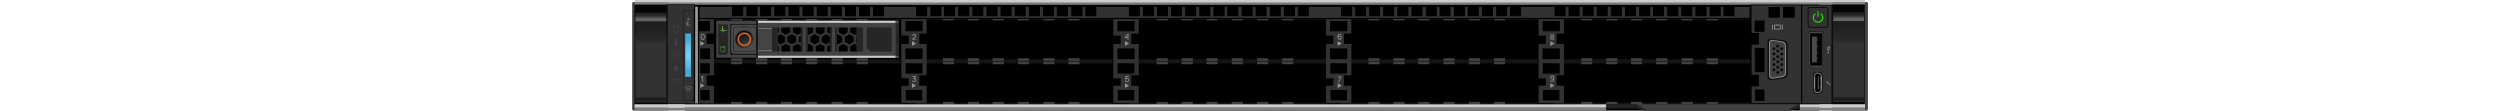 <?xml version="1.0" encoding="utf-8"?>
<!-- Generator: Adobe Illustrator 25.4.1, SVG Export Plug-In . SVG Version: 6.00 Build 0)  -->
<svg version="1.1"
	 id="Front" xmlns:ev="http://www.w3.org/2001/xml-events" xmlns:v="http://schemas.microsoft.com/visio/2003/SVGExtensions/"
	 xmlns="http://www.w3.org/2000/svg" xmlns:xlink="http://www.w3.org/1999/xlink" x="0px" y="0px" viewBox="0 0 1202 107.6"
	 enable-background="new 0 0 1202 107.6" xml:space="preserve"
	 width="2432">
<symbol  id="Latch" viewBox="-15.75 -48.5 31.5 97">
	<rect x="-15.75" y="-48.5" fill="#050505" width="31.5" height="97"/>
	<rect x="-14.95" y="-46.5" fill="#323232" width="30.2" height="65.7"/>
	
		<linearGradient id="SVGID_1_" gradientUnits="userSpaceOnUse" x1="-62.9" y1="-183.524" x2="-62.9" y2="-161.772" gradientTransform="matrix(1 0 0 1 63.05 194)">
		<stop  offset="0" style="stop-color:#323232"/>
		<stop  offset="0.065" style="stop-color:#2D2D2D"/>
		<stop  offset="0.195" style="stop-color:#282828"/>
		<stop  offset="0.472" style="stop-color:#232323"/>
		<stop  offset="1" style="stop-color:#1E1E1E"/>
	</linearGradient>
	<rect x="-14.95" y="10.5" fill="url(#SVGID_1_)" width="30.2" height="21.8"/>
	
		<linearGradient id="SVGID_00000036949941652839894270000000738109616970982818_" gradientUnits="userSpaceOnUse" x1="-62.9" y1="-161.772" x2="-62.9" y2="-153.303" gradientTransform="matrix(1 0 0 1 63.05 194)">
		<stop  offset="0.271" style="stop-color:#646464"/>
		<stop  offset="0.628" style="stop-color:#2D2D2D"/>
		<stop  offset="0.919" style="stop-color:#212121"/>
	</linearGradient>
	<rect x="-14.95" y="32.2" fill="url(#SVGID_00000036949941652839894270000000738109616970982818_)" width="30.2" height="8.5"/>
	
		<linearGradient id="SVGID_00000139258310686647851160000001801446385936006791_" gradientUnits="userSpaceOnUse" x1="-62.898" y1="-240.437" x2="-62.902" y2="-235.416" gradientTransform="matrix(1 0 0 1 63.05 194)">
		<stop  offset="0.052" style="stop-color:#2B2B2B"/>
		<stop  offset="0.243" style="stop-color:#212121"/>
		<stop  offset="0.472" style="stop-color:#191919"/>
		<stop  offset="0.857" style="stop-color:#232323"/>
	</linearGradient>
	<rect x="-14.95" y="-46.4" fill="url(#SVGID_00000139258310686647851160000001801446385936006791_)" width="30.2" height="5"/>
</symbol>
<symbol  id="New_Symbol" viewBox="-88.686 -18.119 177.373 36.239">
	<g>
		<path fill="#373737" d="M-44.995-17.281l107.691-0v32.233l-107.691,0
			C-44.995,14.952-44.995-17.281-44.995-17.281z M-41.642-2.562v4.937l4.285,2.515l4.285-2.515v-4.937l-4.285-2.515
			L-41.642-2.562z M33.816-2.562L29.531-5.077l-4.285,2.515v4.937l4.285,2.515l4.285-2.515V-2.562z M40.71,4.891
			l4.285-2.515v-4.937L40.71-5.077l-4.285,2.515v4.937L40.71,4.891z M22.358-2.562l-4.285-2.515l-4.285,2.515v4.937
			l4.285,2.515l4.285-2.515V-2.562z M11.458-2.562L7.173-5.077L2.888-2.562v4.937l4.285,2.515l4.285-2.515
			L11.458-2.562z M0.28-2.562l-4.285-2.515l-4.285,2.515v4.937l4.285,2.515l4.285-2.515V-2.562z M-10.993-2.562
			l-4.378-2.422l-4.285,2.515v4.937l4.285,2.515l4.285-2.515v-5.03L-10.993-2.562L-10.993-2.562z M-21.892-2.562
			l-4.285-2.515l-4.285,2.515v4.937l4.285,2.515l4.285-2.515V-2.562z M-36.425-11.971v4.937l4.285,2.515
			l4.285-2.515v-4.937l-4.285-2.422L-36.425-11.971z M-25.339-11.971v4.937l4.285,2.515l4.285-2.515v-4.937
			l-4.285-2.515L-25.339-11.971z M-14.16-11.971v4.937l4.285,2.515l4.285-2.515v-4.937l-4.285-2.515L-14.16-11.971z
			 M-3.074-11.971v4.937L1.211-4.518l4.285-2.515v-4.937L1.211-14.486L-3.074-11.971z M8.012-11.971v4.937
			l4.285,2.515l4.285-2.515v-4.937l-4.285-2.515L8.012-11.971z M19.191-11.971v4.937l4.285,2.515l4.285-2.515
			v-4.937l-4.285-2.515L19.191-11.971z M30.556-11.971v4.937l4.285,2.515l4.285-2.515v-4.937l-4.285-2.515
			L30.556-11.971z M41.642-11.971v4.937l4.285,2.515l4.285-2.515v-4.937l-4.285-2.515L41.642-11.971z M61.391-7.034
			v-4.937l-4.285-2.515l-4.285,2.515v4.937l4.285,2.515L61.391-7.034z M55.895-2.562l-4.285-2.515l-4.285,2.515
			v4.937l4.285,2.515l4.285-2.515V-2.562z M61.391,11.691V6.661l-4.285-2.515l-4.285,2.515v4.937l4.285,2.515
			L61.391,11.691z M50.212,11.691V6.661l-4.285-2.515l-4.285,2.515v4.937l4.285,2.515L50.212,11.691z
			 M39.126,11.691V6.661L34.841,4.146l-4.285,2.515v4.937l4.285,2.515L39.126,11.691z M27.854,11.691V6.661
			l-4.285-2.515l-4.285,2.515v4.937l4.285,2.515L27.854,11.691z M16.675,11.691V6.661L12.39,4.146L8.105,6.661
			v4.937l4.285,2.515L16.675,11.691z M5.496,11.691V6.661L1.211,4.146l-4.285,2.515v4.937l4.285,2.515
			L5.496,11.691z M-5.59,11.691V6.661l-4.285-2.515L-14.16,6.661v4.937l4.285,2.515L-5.59,11.691z M-16.768,11.691
			V6.661l-4.285-2.515l-4.285,2.515v4.937l4.285,2.515L-16.768,11.691z M-27.854,11.691V6.661l-4.285-2.422
			l-4.285,2.515v4.937l4.285,2.422L-27.854,11.691z"/>
		<path fill="#444444" d="M-88.686-18.026l177.373-0V18.026l-177.373,0V-18.026z M49.094,11.505v-23.476H28.32
			v23.383h20.774V11.505z M22.544,11.505v-23.476H-0.652v23.383L22.544,11.505L22.544,11.505z M-5.869,11.505v-23.476
			h-23.196v23.383L-5.869,11.505z"/>
		<g>
			<rect x="-48.256" y="-18.119" fill="#CCCCCC" width="134.054" height="2.05"/>
			<rect x="85.798" y="-18.119" fill="#555555" width="2.888" height="2.05"/>
		</g>
		<g>
			<rect x="-48.256" y="15.883" fill="#CCCCCC" width="134.054" height="2.05"/>
			<rect x="85.799" y="15.883" fill="#555555" width="2.888" height="2.05"/>
		</g>
		<rect x="-75.178" y="-15.231" fill="#141414" width="26.829" height="29.811"/>
		<path fill="#4B4B4B" d="M-48.908,11.691v-23.569c0-1.025-0.838-1.863-1.863-1.863h-21.24
			c-1.025,0-1.863,0.838-1.863,1.863v23.569c0,1.025,0.838,1.863,1.863,1.863h21.24
			C-49.746,13.555-48.908,12.716-48.908,11.691z"/>
		<path fill="#4B4B4B" d="M-48.908,11.691v-23.569c0-1.025-0.838-1.863-1.863-1.863h-21.24
			c-1.025,0-1.863,0.838-1.863,1.863v23.569c0,1.025,0.838,1.863,1.863,1.863h21.24
			C-49.746,13.555-48.908,12.716-48.908,11.691z"/>
		<path fill="#4B4B4B" d="M-48.908,11.691v-23.569c0-1.025-0.838-1.863-1.863-1.863h-21.24
			c-1.025,0-1.863,0.838-1.863,1.863v23.569c0,1.025,0.838,1.863,1.863,1.863h21.24
			C-49.746,13.555-48.908,12.716-48.908,11.691z"/>
		<path fill="none" stroke="#141414" stroke-width="0.5" stroke-miterlimit="10" d="M-48.722-12.157h-21.426
			c-1.118,0-1.956,0.932-1.956,1.956V9.828c0,1.118,0.932,1.956,1.956,1.956h21.426"/>
		<polygon fill="#262626" points="-77.321,14.3 -77.321,-13.368 -79.184,-15.324 -86.823,-15.324 -86.823,14.3 		"/>
		<rect x="47.604" y="-11.971" fill="#262626" width="6.521" height="23.383"/>
		<rect x="-34.468" y="-11.971" fill="#262626" width="5.496" height="23.383"/>
		<rect x="-6.521" y="-11.971" fill="#262626" width="2.05" height="23.383"/>
		<rect x="-1.584" y="-11.971" fill="#262626" width="2.05" height="23.383"/>
		<rect x="21.892" y="-11.971" fill="#262626" width="2.05" height="23.383"/>
		<rect x="26.829" y="-11.971" fill="#262626" width="2.05" height="23.383"/>
		
			<radialGradient id="SVGID_00000103252070629555236620000002602321737451277224_" cx="70609.32" cy="2013.943" r="22.237" gradientTransform="matrix(-9.242488e-16 0.865 -0.865 1.345549e-07 1687.133 -61088.777)" gradientUnits="userSpaceOnUse">
			<stop  offset="0.238" style="stop-color:#414141"/>
			<stop  offset="0.535" style="stop-color:#323232"/>
			<stop  offset="0.967" style="stop-color:#141414"/>
		</radialGradient>
		<circle fill="url(#SVGID_00000103252070629555236620000002602321737451277224_)" cx="-61.391" cy="-0.14" r="8.85"/>
		<circle fill="none" stroke="#DB6423" stroke-width="1.5" stroke-miterlimit="10" cx="-61.391" cy="-0.14" r="5.869"/>
		<g>
			<polygon fill="#141414" points="-49.84,13.648 -49.094,13.648 -49.094,11.878 -50.119,11.878 -50.119,-12.157 
				-49.094,-12.157 -49.094,-13.927 -49.84,-13.927 -49.84,-18.026 -48.256,-18.026 -48.256,18.119 -49.84,18.119 
							"/>
		</g>
		<rect x="85.799" y="-16.163" fill="#262626" width="2.888" height="31.86"/>
		<g id="drive-label_00000168826585900943739950000011152914337084093605_">
			<path id="label_00000036940015987350604260000018073093209601403578_" fill="#262626" d="M82.072,9.642v-19.75
				c0-1.025-0.932-1.956-1.956-1.956H61.112l-3.54,3.354V9.642c0,1.025,0.932,1.956,1.956,1.956h20.588
				C81.141,11.598,82.072,10.666,82.072,9.642z"/>
			<g id="label-text_00000144333679418563414970000001006003541761703065_" display="none">
				<g display="inline">
					<path fill="#D6D7D9" d="M66.794,3.959h-1.118v4.565c-0.466-0.373-0.932-0.745-1.584-0.932v1.118
						c0.28,0.093,0.652,0.28,1.025,0.559c0.373,0.28,0.652,0.652,0.745,1.025h0.932V3.959L66.794,3.959z"/>
					<path fill="#D6D7D9" d="M69.775,10.201c0.652,0,1.118-0.186,1.397-0.652c0.373-0.559,0.652-1.397,0.652-2.515
						c0-1.211-0.186-2.05-0.652-2.515C70.8,4.052,70.334,3.866,69.775,3.866c-0.652,0-1.118,0.28-1.49,0.745
						c-0.373,0.466-0.559,1.304-0.559,2.515s0.186,2.05,0.652,2.515C68.751,10.014,69.216,10.201,69.775,10.201z
						 M69.775,9.269c-0.186,0-0.28-0.093-0.373-0.186c-0.093-0.093-0.186-0.28-0.28-0.466
						C69.03,8.338,69.03,7.779,69.03,7.033c0-0.745,0-1.211,0.093-1.49c0.093-0.28,0.186-0.466,0.28-0.559
						c0.093-0.093,0.28-0.093,0.373-0.093s0.28,0.093,0.373,0.093c0.093,0.093,0.186,0.28,0.28,0.466
						c0.093,0.28,0.093,0.838,0.093,1.584s0,1.211-0.093,1.49c-0.093,0.28-0.186,0.466-0.28,0.559
						C70.055,9.176,69.962,9.269,69.775,9.269z"/>
					<path fill="#D6D7D9" d="M73.595,3.959V7.406h-1.211v0.745h3.354V7.406h-1.211V3.959H73.595z"/>
					<path fill="#D6D7D9" d="M76.296,8.151h1.677c0.373,0,0.559,0,0.745,0s0.28-0.093,0.466-0.186
						c0.093-0.093,0.28-0.186,0.28-0.373c0.093-0.186,0.093-0.28,0.093-0.466s-0.093-0.373-0.186-0.559
						c-0.093-0.186-0.28-0.28-0.466-0.373c0.28-0.093,0.466-0.186,0.559-0.373
						C79.557,5.636,79.65,5.45,79.65,5.17c0-0.186,0-0.373-0.093-0.559s-0.186-0.28-0.373-0.466
						c-0.186-0.186-0.373-0.186-0.559-0.186c-0.186,0-0.466,0-1.025,0h-1.397L76.296,8.151L76.296,8.151z
						 M77.135,5.729V4.611h0.745c0.28,0,0.466,0,0.559,0s0.186,0.093,0.28,0.186
						c0.093,0.093,0.093,0.186,0.093,0.373c0,0.093,0,0.186-0.093,0.28C78.625,5.543,78.532,5.636,78.439,5.636
						s-0.373,0.093-0.745,0.093L77.135,5.729L77.135,5.729z M77.135,7.406V6.474h0.559c0.373,0,0.559,0,0.652,0
						c0.186,0,0.28,0.093,0.373,0.186c0.093,0.093,0.093,0.186,0.093,0.373c0,0.093,0,0.28-0.093,0.28
						S78.532,7.406,78.439,7.499c-0.093,0-0.28,0-0.745,0h-0.559V7.406z"/>
					<path fill="#D6D7D9" d="M64.372,0.233l0.838,0.093c0.093-0.28,0.186-0.466,0.28-0.652s0.373-0.186,0.652-0.186
						s0.466,0.093,0.652,0.186c0.093,0.093,0.186,0.28,0.186,0.373s0,0.186-0.093,0.28s-0.186,0.093-0.28,0.186
						c-0.093,0-0.28,0.093-0.652,0.186c-0.466,0.093-0.745,0.28-0.932,0.373
						c-0.28,0.186-0.373,0.466-0.373,0.838c0,0.186,0.093,0.373,0.186,0.559c0.093,0.186,0.28,0.373,0.559,0.466
						c0.28,0.093,0.466,0.186,0.838,0.186c0.559,0,0.932-0.093,1.211-0.373c0.28-0.186,0.373-0.559,0.373-0.932
						h-0.838c0,0.186-0.093,0.373-0.28,0.466c-0.093,0.093-0.28,0.186-0.559,0.186s-0.466-0.093-0.559-0.186
						C65.49,2.189,65.49,2.096,65.49,2.003c0-0.093,0-0.186,0.093-0.28s0.373-0.186,0.745-0.28
						c0.373-0.093,0.745-0.186,0.932-0.28s0.373-0.28,0.466-0.466s0.186-0.373,0.186-0.652
						s-0.093-0.466-0.186-0.652s-0.28-0.373-0.559-0.466c-0.28-0.093-0.559-0.186-0.932-0.186
						c-0.559,0-0.932,0.093-1.211,0.373C64.652-0.606,64.465-0.233,64.372,0.233z"/>
					<path fill="#D6D7D9" d="M72.384-1.165h-0.932l-0.373,0.932h-1.677L69.03-1.165h-0.932l1.584,4.192h0.932
						L72.384-1.165z M70.8,0.512L70.241,2.096l-0.559-1.584H70.8z"/>
					<path fill="#D6D7D9" d="M73.502-1.165v3.447h-1.304v0.745h3.354V2.282H74.34v-3.447H73.502z"/>
					<path fill="#D6D7D9" d="M79.557-1.165h-0.932l-0.373,0.932h-1.677l-0.373-0.932h-0.932l1.584,4.192h0.932
						L79.557-1.165z M77.973,0.512l-0.559,1.584l-0.559-1.584H77.973z"/>
					<path fill="#D6D7D9" d="M73.129-3.307l-0.652-0.093c0,0.093-0.093,0.186-0.093,0.28
						c-0.093,0.093-0.186,0.093-0.28,0.093s-0.28-0.093-0.373-0.186c-0.093-0.093-0.186-0.373-0.186-0.745
						c0.186,0.186,0.373,0.28,0.559,0.28c0.28,0,0.466-0.093,0.652-0.28s0.28-0.466,0.28-0.745
						c0-0.373-0.093-0.652-0.28-0.838s-0.466-0.28-0.745-0.28c-0.373,0-0.652,0.093-0.838,0.373
						c-0.186,0.28-0.28,0.652-0.28,1.304s0.093,1.025,0.373,1.304s0.559,0.373,0.838,0.373
						c0.28,0,0.466-0.093,0.652-0.186C72.943-2.748,73.036-3.028,73.129-3.307z M71.638-4.705
						c0-0.186,0.093-0.373,0.186-0.466c0.093-0.093,0.186-0.186,0.28-0.186s0.186,0,0.28,0.093
						s0.093,0.28,0.093,0.466s0,0.373-0.093,0.466c-0.093,0.093-0.186,0.186-0.28,0.186
						s-0.186-0.093-0.28-0.186C71.732-4.332,71.638-4.518,71.638-4.705z"/>
					<path fill="#D6D7D9" d="M75.178-4.611v0.559h1.397v-1.304c-0.186-0.093-0.373-0.28-0.652-0.373
						c-0.28-0.093-0.559-0.186-0.838-0.186c-0.373,0-0.652,0.093-0.932,0.186c-0.28,0.093-0.466,0.373-0.559,0.652
						s-0.186,0.559-0.186,0.838c0,0.373,0.093,0.652,0.186,0.932c0.186,0.28,0.373,0.466,0.652,0.652
						c0.186,0.093,0.466,0.186,0.838,0.186s0.745-0.093,0.932-0.28s0.373-0.373,0.466-0.745l-0.559-0.093
						c-0.093,0.186-0.093,0.28-0.28,0.373c-0.093,0.093-0.28,0.186-0.466,0.186
						c-0.28,0-0.559-0.093-0.652-0.28c-0.186-0.186-0.28-0.466-0.28-0.838s0.093-0.652,0.28-0.838
						s0.373-0.28,0.652-0.28c0.186,0,0.28,0,0.466,0.093s0.28,0.093,0.373,0.186v0.466L75.178-4.611
						L75.178-4.611z"/>
					<path fill="#D6D7D9" d="M77.228-5.822v3.354H77.88v-1.211c0.186,0.186,0.466,0.373,0.652,0.373
						c0.28,0,0.559-0.093,0.745-0.28s0.28-0.559,0.28-0.932s-0.093-0.745-0.28-0.932
						c-0.186-0.186-0.466-0.373-0.745-0.373c-0.093,0-0.28,0-0.373,0.093C78.066-5.636,77.88-5.543,77.787-5.45
						v-0.373H77.228L77.228-5.822z M77.88-4.518c0-0.28,0-0.466,0.093-0.559c0.093-0.186,0.28-0.28,0.466-0.28
						c0.186,0,0.28,0.093,0.373,0.186c0.093,0.093,0.186,0.28,0.186,0.559c0,0.28-0.093,0.466-0.186,0.559
						c-0.093,0.093-0.186,0.186-0.373,0.186c-0.186,0-0.28-0.093-0.373-0.186C77.88-4.146,77.88-4.332,77.88-4.518z"
						/>
					<path fill="#D6D7D9" d="M69.962-7.872v0.652h2.329v-0.466c-0.186-0.186-0.373-0.466-0.559-0.838
						c-0.186-0.373-0.373-0.745-0.466-1.118s-0.186-0.745-0.186-1.025h-0.652c0,0.466,0.093,0.932,0.28,1.49
						c0.186,0.466,0.466,0.932,0.745,1.304C71.452-7.872,69.962-7.872,69.962-7.872z"/>
					<path fill="#D6D7D9" d="M72.85-10.667v0.652h0.652v-0.652H72.85z"/>
					<path fill="#D6D7D9" d="M76.296-10.108v-0.652h-2.329c0,0.28,0.093,0.466,0.186,0.652
						c0.093,0.186,0.373,0.466,0.745,0.838c0.28,0.28,0.466,0.466,0.559,0.559
						c0.093,0.093,0.093,0.28,0.093,0.373c0,0.186,0,0.28-0.093,0.373C75.365-7.872,75.272-7.872,75.085-7.872
						c-0.186,0-0.28,0-0.373-0.093c-0.093-0.093-0.093-0.186-0.186-0.373l-0.466,0.093
						c0,0.373,0.186,0.652,0.373,0.838c0.186,0.186,0.466,0.28,0.745,0.28c0.373,0,0.652-0.093,0.838-0.28
						s0.28-0.373,0.28-0.652c0-0.186,0-0.28-0.093-0.466s-0.186-0.28-0.28-0.466
						c-0.093-0.093-0.186-0.28-0.466-0.466c-0.186-0.186-0.373-0.28-0.373-0.373
						c-0.093-0.093-0.093-0.093-0.093-0.186L76.296-10.108L76.296-10.108z"/>
					<path fill="#D6D7D9" d="M76.855-10.667v3.447h0.652V-9.083l0.745,0.932h0.838L78.253-9.083l0.932-1.584H78.439
						l-0.652,1.118l-0.28-0.28v-0.838L76.855-10.667L76.855-10.667z"/>
				</g>
				<g display="inline">
					<g>
						<path fill="none" stroke="#D6D7D9" stroke-width="0.491" stroke-miterlimit="10" d="M62.788-7.406v0.932
							c0,0.652,0.559,1.211,1.211,1.211l0,0c0.652,0,1.211-0.559,1.211-1.211v-0.932"/>
						<path fill="#D6D7D9" d="M62.416-10.294h3.167v3.167h-3.167V-10.294z M64.838-8.71
							c0-0.466-0.373-0.838-0.838-0.838s-0.838,0.373-0.838,0.838s0.373,0.838,0.838,0.838
							C64.465-7.872,64.838-8.245,64.838-8.71z"/>
					</g>
				</g>
			</g>
		</g>
		
			<line fill="none" stroke="#141414" stroke-width="0.75" stroke-miterlimit="10" x1="-48.256" y1="11.505" x2="-34.468" y2="11.505"/>
		
			<line fill="none" stroke="#999999" stroke-width="0.75" stroke-miterlimit="10" x1="-48.256" y1="10.76" x2="-34.468" y2="10.76"/>
		
			<line fill="none" stroke="#141414" stroke-width="0.75" stroke-miterlimit="10" x1="-48.256" y1="-12.157" x2="-34.468" y2="-12.157"/>
		
			<line fill="none" stroke="#999999" stroke-width="0.75" stroke-miterlimit="10" x1="-48.256" y1="-11.412" x2="-34.468" y2="-11.412"/>
	</g>
</symbol>
<symbol  id="micro_USB_2" viewBox="-4.4 -10.55 8.8 21.1">
	<g>
		<path fill="#050505" stroke="#050505" stroke-miterlimit="10" d="M0.5-10.05h-2.4c-1.1,0-2,0.9-2,2v16.1c0,1.1,0.9,2,2,2h2.4
			c1.9,0,3.4-1.5,3.4-3.4v-13.3C3.9-8.55,2.4-10.05,0.5-10.05z"/>
		<path fill="#050505" stroke="#808080" stroke-miterlimit="10" d="M-0.2-9.45h-1c-1.1,0-2,0.9-2,2v14.9c0,1.1,0.9,2,2,2h1
			c1.9,0,3.4-1.5,3.4-3.4v-12.1C3.3-7.95,1.7-9.45-0.2-9.45z"/>
		<g>
			<g>
				<rect x="-0.5" y="4.25" fill="#4B4B4B" width="0.4" height="0.7"/>
				<rect x="-0.5" y="1.25" fill="#4B4B4B" width="0.4" height="0.7"/>
				<rect x="-0.5" y="-1.95" fill="#4B4B4B" width="0.4" height="0.7"/>
				<rect x="-0.5" y="-5.15" fill="#4B4B4B" width="0.4" height="0.7"/>
			</g>
			<rect x="-0.1" y="-6.45" fill="#5A5A5A" width="0.8" height="12.9"/>
		</g>
		<path fill="#5A5A5A" d="M2.5-4.95H2c0,0-0.1,0-0.1,0.1v1.8c0,0,0,0.1,0.1,0.1h0.5c0,0,0.1,0,0.1-0.1L2.5-4.95
			C2.6-4.95,2.6-4.95,2.5-4.95z"/>
		<path fill="#5A5A5A" d="M2.5,3.65H2c0,0-0.1,0-0.1,0.1v1.8c0,0,0,0.1,0.1,0.1h0.5c0,0,0.1,0,0.1-0.1L2.5,3.65
			C2.6,3.65,2.6,3.65,2.5,3.65z"/>
		<rect x="-4" y="-6.15" fill="#050505" width="1.6" height="12.4"/>
		
			<linearGradient id="SVGID_00000124162887731800417310000010010945480685815210_" gradientUnits="userSpaceOnUse" x1="-21.656" y1="-42.45" x2="-20.313" y2="-42.45" gradientTransform="matrix(1 0 0 1 17.7 42.45)">
			<stop  offset="0" style="stop-color:#646464"/>
			<stop  offset="0.155" style="stop-color:#767676"/>
			<stop  offset="0.342" style="stop-color:#848484"/>
			<stop  offset="0.5" style="stop-color:#898989"/>
			<stop  offset="0.684" style="stop-color:#7F7F7F"/>
			<stop  offset="0.996" style="stop-color:#646464"/>
			<stop  offset="1" style="stop-color:#646464"/>
		</linearGradient>
		<path fill="url(#SVGID_00000124162887731800417310000010010945480685815210_)" d="M-3.1-5.95h-0.4c-0.3,0-0.5,0.2-0.5,0.5v11
			c0,0.2,0.2,0.4,0.4,0.4h0.4c0.2,0,0.4-0.2,0.4-0.4v-11C-2.6-5.75-2.8-5.95-3.1-5.95z"/>
		
			<linearGradient id="SVGID_00000051377574864828749920000017107805961816702655_" gradientUnits="userSpaceOnUse" x1="-15.11" y1="-42.65" x2="-13.768" y2="-42.65" gradientTransform="matrix(1 0 0 1 17.7 42.45)">
			<stop  offset="0" style="stop-color:#646464"/>
			<stop  offset="0.155" style="stop-color:#767676"/>
			<stop  offset="0.342" style="stop-color:#848484"/>
			<stop  offset="0.5" style="stop-color:#898989"/>
			<stop  offset="0.684" style="stop-color:#7F7F7F"/>
			<stop  offset="0.996" style="stop-color:#646464"/>
			<stop  offset="1" style="stop-color:#646464"/>
		</linearGradient>
		<path fill="url(#SVGID_00000051377574864828749920000017107805961816702655_)" d="M3.5-7.05H3c-0.2,0-0.4,0.2-0.4,0.4v12.9
			c0,0.2,0.2,0.4,0.4,0.4h0.4c0.2,0,0.4-0.2,0.4-0.4v-12.9C3.9-6.85,3.7-7.05,3.5-7.05z"/>
	</g>
</symbol>
<symbol  id="usb" viewBox="-7.4 -17.258 14.8 34.515">
	<g>
		<g>
			<path fill="#050505" d="M7.4-16.442v32.7c0,0.5-0.3,0.9-0.8,0.9l-12.9,0.1c-0.5,0-1.1-0.4-1.1-1l0,0v-32.7
				c0-0.5,0.6-0.8,1.1-0.8h13C7.2-17.342,7.4-16.942,7.4-16.442z"/>
			<g>
				<rect x="0.6" y="-9.642" fill="#4B4B4B" width="1" height="1.4"/>
				<rect x="0.6" y="-3.842" fill="#4B4B4B" width="1" height="1.4"/>
				<rect x="0.6" y="2.358" fill="#4B4B4B" width="1" height="1.4"/>
				<rect x="0.6" y="8.558" fill="#4B4B4B" width="1" height="1.4"/>
			</g>
			<rect x="-4.1" y="-12.542" fill="#4B4B4B" width="4.7" height="24.9"/>
		</g>
		<path fill="none" stroke="#5A5A5A" stroke-width="0.924" stroke-miterlimit="10" d="M6.6-15.642v31c0,0.5-0.3,0.8-0.8,0.8
			l-11.5,0.1c-0.5,0-1-0.4-1-0.9l0,0v-31c0-0.5,0.5-0.8,1-0.8H5.9C6.4-16.442,6.6-16.142,6.6-15.642z"/>
	</g>
</symbol>
<g id="Chassis">
	<g id="chassis-parts">
		<path fill="#414141" d="M35,107.5V2H1.1C0.5,2,0,2.7,0,3.6v4v98.3c0,0.9,0.5,1.6,1.1,1.6l0,0H35L35,107.5z"/>
		<path fill="#414141" d="M1167.3,107.6h33.7c0.6,0,1.1-0.7,1.1-1.6l0,0V3.6c0-0.9-0.5-1.6-1.1-1.6l0,0h-33.7V107.6z"/>
		<path id="bg-dark" d="M52.4,107.6h1101.3c0.8,0,1.4-0.3,1.4-0.7l0,0V4.9c0-0.4-0.6-0.7-1.4-0.7l0,0H52.4c-0.8,0-1.4,0.3-1.4,0.7
			l0,0v102C50.9,107.2,51.6,107.6,52.4,107.6z"/>
		<g id="left-side">
			<rect x="33.9" y="4.4" fill="#323232" stroke="#000000" stroke-miterlimit="10" width="26.6" height="96.7"/>
			<g>
				<g>
					<g>
						<g>
							<defs>
								<rect id="SVGID_00000069368102270694787090000014012420230393682068_" x="2.25" y="4.5" width="31.5" height="97"/>
							</defs>
							<clipPath id="SVGID_00000129166704205365221090000001911727250975791537_">
								<use xlink:href="#SVGID_00000069368102270694787090000014012420230393682068_"  overflow="visible"/>
							</clipPath>
							<g clip-path="url(#SVGID_00000129166704205365221090000001911727250975791537_)">
								<g>
									<g>
										<g>
											<defs>
												<rect id="SVGID_00000036936708416083869440000004481355450136852648_" x="2.25" y="4.5" width="31.5" height="97"/>
											</defs>
											<clipPath id="SVGID_00000130606855879987905940000014750287398106742198_">
												<use xlink:href="#SVGID_00000036936708416083869440000004481355450136852648_"  overflow="visible"/>
											</clipPath>
											<g clip-path="url(#SVGID_00000130606855879987905940000014750287398106742198_)">
												<g>
													<g>
														<defs>
															
																<rect id="SVGID_00000008119701022929635700000009521297853701741737_" x="2.25" y="4.5" width="31.5" height="97"/>
														</defs>
														<clipPath id="SVGID_00000116225436326048470040000003142091871108139405_">
															<use xlink:href="#SVGID_00000008119701022929635700000009521297853701741737_"  overflow="visible"/>
														</clipPath>
														<g clip-path="url(#SVGID_00000116225436326048470040000003142091871108139405_)">
															<g>
																<defs>
																	
																		<rect id="SVGID_00000160178310053348261610000017830605963955864217_" x="2.25" y="4.5" width="31.5" height="97"/>
																</defs>
																<clipPath id="SVGID_00000083791816472186135760000014127638279998648717_">
																	<use xlink:href="#SVGID_00000160178310053348261610000017830605963955864217_"  overflow="visible"/>
																</clipPath>
																<g clip-path="url(#SVGID_00000083791816472186135760000014127638279998648717_)">
																	
																		<use xlink:href="#Latch"  width="31.5" height="97" x="-15.75" y="-48.5" transform="matrix(1 0 0 -1 18 53)" overflow="visible"/>
																</g>
															</g>
														</g>
													</g>
												</g>
											</g>
										</g>
									</g>
								</g>
							</g>
						</g>
					</g>
				</g>
			</g>
			<rect x="49.6" y="10.1" fill="none" stroke="#000000" stroke-width="0.25" stroke-miterlimit="10" width="10.5" height="88"/>
		</g>
		<g id="drive-dividers">
			<g id="drive-divider_5_">
				<rect x="69.1" y="57.6" fill="#141414" width="192" height="4.1"/>
				<g>
					<polygon fill="#414141" points="96.2,59.2 107,59.2 107,57.9 107,57.7 107,56.7 96.2,56.7 96.2,57.7 96.2,57.9 					"/>
					<polygon fill="#414141" points="120.5,59.2 131.4,59.2 131.4,57.9 131.4,57.7 131.4,56.7 127.2,56.7 120.5,56.7 120.5,57.7 
						120.5,57.9 					"/>
					<polygon fill="#414141" points="144.6,59.2 155.5,59.2 155.5,57.9 155.5,57.7 155.5,56.7 144.6,56.7 144.6,57.7 144.6,57.9 
											"/>
					<polygon fill="#414141" points="169.2,59.2 180,59.2 180,57.9 180,57.7 180,56.7 169.2,56.7 169.2,57.7 169.2,57.9 					"/>
					<polygon fill="#414141" points="193.9,59.2 204.8,59.2 204.8,57.9 204.8,57.7 204.8,56.7 193.9,56.7 193.9,57.7 193.9,57.9 
											"/>
					<polygon fill="#414141" points="218.3,59.2 229.2,59.2 229.2,57.9 229.2,57.7 229.2,56.7 218.3,56.7 218.3,57.7 218.3,57.9 
											"/>
					<polygon fill="#414141" points="107,60 96.2,60 96.2,61.2 96.2,61.5 96.2,62.5 107,62.5 107,61.5 107,61.2 					"/>
					<polygon fill="#414141" points="131.4,60 127.2,60 120.5,60 120.5,61.2 120.5,61.5 120.5,62.5 131.4,62.5 131.4,61.5 
						131.4,61.2 					"/>
					<polygon fill="#414141" points="155.5,60 144.6,60 144.6,61.2 144.6,61.5 144.6,62.5 155.5,62.5 155.5,61.5 155.5,61.2 					
						"/>
					<polygon fill="#414141" points="180,60 169.2,60 169.2,61.2 169.2,61.5 169.2,62.5 180,62.5 180,61.5 180,61.2 					"/>
					<polygon fill="#414141" points="204.8,60 193.9,60 193.9,61.2 193.9,61.5 193.9,62.5 204.8,62.5 204.8,61.5 204.8,61.2 					
						"/>
					<polygon fill="#414141" points="229.2,60 218.3,60 218.3,61.2 218.3,61.5 218.3,62.5 229.2,62.5 229.2,61.5 229.2,61.2 					
						"/>
				</g>
			</g>
			<g id="drive-divider_10_">
				<rect x="69.1" y="14.9" fill="#141414" width="192" height="4.1"/>
				<g>
					<polygon fill="#414141" points="107,17.3 96.2,17.3 96.2,18.5 96.2,18.8 96.2,19.8 107,19.8 107,18.8 107,18.5 					"/>
					<polygon fill="#414141" points="131.4,17.3 127.2,17.3 120.5,17.3 120.5,18.5 120.5,18.8 120.5,19.8 131.4,19.8 131.4,18.8 
						131.4,18.5 					"/>
					<polygon fill="#414141" points="155.5,17.3 144.6,17.3 144.6,18.5 144.6,18.8 144.6,19.8 155.5,19.8 155.5,18.8 155.5,18.5 
											"/>
					<polygon fill="#414141" points="180,17.3 169.2,17.3 169.2,18.5 169.2,18.8 169.2,19.8 180,19.8 180,18.8 180,18.5 					"/>
					<polygon fill="#414141" points="204.8,17.3 193.9,17.3 193.9,18.5 193.9,18.8 193.9,19.8 204.8,19.8 204.8,18.8 204.8,18.5 
											"/>
					<polygon fill="#414141" points="229.2,17.3 218.3,17.3 218.3,18.5 218.3,18.8 218.3,19.8 229.2,19.8 229.2,18.8 229.2,18.5 
											"/>
				</g>
			</g>
			<g id="drive-divider_11_">
				<rect x="69.1" y="99.9" fill="#141414" width="192" height="4.1"/>
				<g>
					<polygon fill="#414141" points="107,101.5 96.2,101.5 96.2,100.4 96.2,100 96.2,99.1 107,99.1 107,100 107,100.4 					"/>
					<polygon fill="#414141" points="131.4,101.5 127.2,101.5 120.5,101.5 120.5,100.4 120.5,100 120.5,99.1 131.4,99.1 131.4,100 
						131.4,100.4 					"/>
					<polygon fill="#414141" points="155.5,101.5 144.6,101.5 144.6,100.4 144.6,100 144.6,99.1 155.5,99.1 155.5,100 155.5,100.4 
											"/>
					<polygon fill="#414141" points="180,101.5 169.2,101.5 169.2,100.4 169.2,100 169.2,99.1 180,99.1 180,100 180,100.4 					"/>
					<polygon fill="#414141" points="204.8,101.5 193.9,101.5 193.9,100.4 193.9,100 193.9,99.1 204.8,99.1 204.8,100 204.8,100.4 
											"/>
					<polygon fill="#414141" points="229.2,101.5 218.3,101.5 218.3,100.4 218.3,100 218.3,99.1 229.2,99.1 229.2,100 229.2,100.4 
											"/>
				</g>
			</g>
			<g id="drive-divider_6_">
				<rect x="275.1" y="57.6" fill="#141414" width="192" height="4.1"/>
				<g>
					<polygon fill="#414141" points="302.2,59.2 313,59.2 313,57.9 313,57.7 313,56.7 302.2,56.7 302.2,57.7 302.2,57.9 					"/>
					<polygon fill="#414141" points="326.5,59.2 337.4,59.2 337.4,57.9 337.4,57.7 337.4,56.7 333.2,56.7 326.5,56.7 326.5,57.7 
						326.5,57.9 					"/>
					<polygon fill="#414141" points="350.6,59.2 361.5,59.2 361.5,57.9 361.5,57.7 361.5,56.7 350.6,56.7 350.6,57.7 350.6,57.9 
											"/>
					<polygon fill="#414141" points="375.2,59.2 386,59.2 386,57.9 386,57.7 386,56.7 375.2,56.7 375.2,57.7 375.2,57.9 					"/>
					<polygon fill="#414141" points="399.9,59.2 410.8,59.2 410.8,57.9 410.8,57.7 410.8,56.7 399.9,56.7 399.9,57.7 399.9,57.9 
											"/>
					<polygon fill="#414141" points="424.3,59.2 435.2,59.2 435.2,57.9 435.2,57.7 435.2,56.7 424.3,56.7 424.3,57.7 424.3,57.9 
											"/>
					<polygon fill="#414141" points="313,60 302.2,60 302.2,61.2 302.2,61.5 302.2,62.5 313,62.5 313,61.5 313,61.2 					"/>
					<polygon fill="#414141" points="337.4,60 333.2,60 326.5,60 326.5,61.2 326.5,61.5 326.5,62.5 337.4,62.5 337.4,61.5 
						337.4,61.2 					"/>
					<polygon fill="#414141" points="361.5,60 350.6,60 350.6,61.2 350.6,61.5 350.6,62.5 361.5,62.5 361.5,61.5 361.5,61.2 					
						"/>
					<polygon fill="#414141" points="386,60 375.2,60 375.2,61.2 375.2,61.5 375.2,62.5 386,62.5 386,61.5 386,61.2 					"/>
					<polygon fill="#414141" points="410.8,60 399.9,60 399.9,61.2 399.9,61.5 399.9,62.5 410.8,62.5 410.8,61.5 410.8,61.2 					
						"/>
					<polygon fill="#414141" points="435.2,60 424.3,60 424.3,61.2 424.3,61.5 424.3,62.5 435.2,62.5 435.2,61.5 435.2,61.2 					
						"/>
				</g>
			</g>
			<g id="drive-divider_12_">
				<rect x="275.1" y="14.9" fill="#141414" width="192" height="4.1"/>
				<g>
					<polygon fill="#414141" points="313,17.3 302.2,17.3 302.2,18.5 302.2,18.8 302.2,19.8 313,19.8 313,18.8 313,18.5 					"/>
					<polygon fill="#414141" points="337.4,17.3 333.2,17.3 326.5,17.3 326.5,18.5 326.5,18.8 326.5,19.8 337.4,19.8 337.4,18.8 
						337.4,18.5 					"/>
					<polygon fill="#414141" points="361.5,17.3 350.6,17.3 350.6,18.5 350.6,18.8 350.6,19.8 361.5,19.8 361.5,18.8 361.5,18.5 
											"/>
					<polygon fill="#414141" points="386,17.3 375.2,17.3 375.2,18.5 375.2,18.8 375.2,19.8 386,19.8 386,18.8 386,18.5 					"/>
					<polygon fill="#414141" points="410.8,17.3 399.9,17.3 399.9,18.5 399.9,18.8 399.9,19.8 410.8,19.8 410.8,18.8 410.8,18.5 
											"/>
					<polygon fill="#414141" points="435.2,17.3 424.3,17.3 424.3,18.5 424.3,18.8 424.3,19.8 435.2,19.8 435.2,18.8 435.2,18.5 
											"/>
				</g>
			</g>
			<g id="drive-divider_13_">
				<rect x="275.1" y="99.9" fill="#141414" width="192" height="4.1"/>
				<g>
					<polygon fill="#414141" points="313,101.5 302.2,101.5 302.2,100.4 302.2,100 302.2,99.1 313,99.1 313,100 313,100.4 					"/>
					<polygon fill="#414141" points="337.4,101.5 333.2,101.5 326.5,101.5 326.5,100.4 326.5,100 326.5,99.1 337.4,99.1 337.4,100 
						337.4,100.4 					"/>
					<polygon fill="#414141" points="361.5,101.5 350.6,101.5 350.6,100.4 350.6,100 350.6,99.1 361.5,99.1 361.5,100 361.5,100.4 
											"/>
					<polygon fill="#414141" points="386,101.5 375.2,101.5 375.2,100.4 375.2,100 375.2,99.1 386,99.1 386,100 386,100.4 					"/>
					<polygon fill="#414141" points="410.8,101.5 399.9,101.5 399.9,100.4 399.9,100 399.9,99.1 410.8,99.1 410.8,100 410.8,100.4 
											"/>
					<polygon fill="#414141" points="435.2,101.5 424.3,101.5 424.3,100.4 424.3,100 424.3,99.1 435.2,99.1 435.2,100 435.2,100.4 
											"/>
				</g>
			</g>
			<g id="drive-divider_7_">
				<rect x="483.1" y="57.6" fill="#141414" width="192" height="4.1"/>
				<g>
					<polygon fill="#414141" points="510.2,59.2 521,59.2 521,57.9 521,57.7 521,56.7 510.2,56.7 510.2,57.7 510.2,57.9 					"/>
					<polygon fill="#414141" points="534.5,59.2 545.4,59.2 545.4,57.9 545.4,57.7 545.4,56.7 541.2,56.7 534.5,56.7 534.5,57.7 
						534.5,57.9 					"/>
					<polygon fill="#414141" points="558.6,59.2 569.5,59.2 569.5,57.9 569.5,57.7 569.5,56.7 558.6,56.7 558.6,57.7 558.6,57.9 
											"/>
					<polygon fill="#414141" points="583.2,59.2 594,59.2 594,57.9 594,57.7 594,56.7 583.2,56.7 583.2,57.7 583.2,57.9 					"/>
					<polygon fill="#414141" points="607.9,59.2 618.8,59.2 618.8,57.9 618.8,57.7 618.8,56.7 607.9,56.7 607.9,57.7 607.9,57.9 
											"/>
					<polygon fill="#414141" points="632.3,59.2 643.2,59.2 643.2,57.9 643.2,57.7 643.2,56.7 632.3,56.7 632.3,57.7 632.3,57.9 
											"/>
					<polygon fill="#414141" points="521,60 510.2,60 510.2,61.2 510.2,61.5 510.2,62.5 521,62.5 521,61.5 521,61.2 					"/>
					<polygon fill="#414141" points="545.4,60 541.2,60 534.5,60 534.5,61.2 534.5,61.5 534.5,62.5 545.4,62.5 545.4,61.5 
						545.4,61.2 					"/>
					<polygon fill="#414141" points="569.5,60 558.6,60 558.6,61.2 558.6,61.5 558.6,62.5 569.5,62.5 569.5,61.5 569.5,61.2 					
						"/>
					<polygon fill="#414141" points="594,60 583.2,60 583.2,61.2 583.2,61.5 583.2,62.5 594,62.5 594,61.5 594,61.2 					"/>
					<polygon fill="#414141" points="618.8,60 607.9,60 607.9,61.2 607.9,61.5 607.9,62.5 618.8,62.5 618.8,61.5 618.8,61.2 					
						"/>
					<polygon fill="#414141" points="643.2,60 632.3,60 632.3,61.2 632.3,61.5 632.3,62.5 643.2,62.5 643.2,61.5 643.2,61.2 					
						"/>
				</g>
			</g>
			<g id="drive-divider_14_">
				<rect x="483.1" y="14.9" fill="#141414" width="192" height="4.1"/>
				<g>
					<polygon fill="#414141" points="521,17.3 510.2,17.3 510.2,18.5 510.2,18.8 510.2,19.8 521,19.8 521,18.8 521,18.5 					"/>
					<polygon fill="#414141" points="545.4,17.3 541.2,17.3 534.5,17.3 534.5,18.5 534.5,18.8 534.5,19.8 545.4,19.8 545.4,18.8 
						545.4,18.5 					"/>
					<polygon fill="#414141" points="569.5,17.3 558.6,17.3 558.6,18.5 558.6,18.8 558.6,19.8 569.5,19.8 569.5,18.8 569.5,18.5 
											"/>
					<polygon fill="#414141" points="594,17.3 583.2,17.3 583.2,18.5 583.2,18.8 583.2,19.8 594,19.8 594,18.8 594,18.5 					"/>
					<polygon fill="#414141" points="618.8,17.3 607.9,17.3 607.9,18.5 607.9,18.8 607.9,19.8 618.8,19.8 618.8,18.8 618.8,18.5 
											"/>
					<polygon fill="#414141" points="643.2,17.3 632.3,17.3 632.3,18.5 632.3,18.8 632.3,19.8 643.2,19.8 643.2,18.8 643.2,18.5 
											"/>
				</g>
			</g>
			<g id="drive-divider_15_">
				<rect x="483.1" y="99.9" fill="#141414" width="192" height="4.1"/>
				<g>
					<polygon fill="#414141" points="521,101.5 510.2,101.5 510.2,100.4 510.2,100 510.2,99.1 521,99.1 521,100 521,100.4 					"/>
					<polygon fill="#414141" points="545.4,101.5 541.2,101.5 534.5,101.5 534.5,100.4 534.5,100 534.5,99.1 545.4,99.1 545.4,100 
						545.4,100.4 					"/>
					<polygon fill="#414141" points="569.5,101.5 558.6,101.5 558.6,100.4 558.6,100 558.6,99.1 569.5,99.1 569.5,100 569.5,100.4 
											"/>
					<polygon fill="#414141" points="594,101.5 583.2,101.5 583.2,100.4 583.2,100 583.2,99.1 594,99.1 594,100 594,100.4 					"/>
					<polygon fill="#414141" points="618.8,101.5 607.9,101.5 607.9,100.4 607.9,100 607.9,99.1 618.8,99.1 618.8,100 618.8,100.4 
											"/>
					<polygon fill="#414141" points="643.2,101.5 632.3,101.5 632.3,100.4 632.3,100 632.3,99.1 643.2,99.1 643.2,100 643.2,100.4 
											"/>
				</g>
			</g>
			<g id="drive-divider_8_">
				<rect x="689.1" y="57.6" fill="#141414" width="192" height="4.1"/>
				<g>
					<polygon fill="#414141" points="716.2,59.2 727,59.2 727,57.9 727,57.7 727,56.7 716.2,56.7 716.2,57.7 716.2,57.9 					"/>
					<polygon fill="#414141" points="740.5,59.2 751.4,59.2 751.4,57.9 751.4,57.7 751.4,56.7 747.2,56.7 740.5,56.7 740.5,57.7 
						740.5,57.9 					"/>
					<polygon fill="#414141" points="764.6,59.2 775.5,59.2 775.5,57.9 775.5,57.7 775.5,56.7 764.6,56.7 764.6,57.7 764.6,57.9 
											"/>
					<polygon fill="#414141" points="789.2,59.2 800,59.2 800,57.9 800,57.7 800,56.7 789.2,56.7 789.2,57.7 789.2,57.9 					"/>
					<polygon fill="#414141" points="813.9,59.2 824.8,59.2 824.8,57.9 824.8,57.7 824.8,56.7 813.9,56.7 813.9,57.7 813.9,57.9 
											"/>
					<polygon fill="#414141" points="838.3,59.2 849.2,59.2 849.2,57.9 849.2,57.7 849.2,56.7 838.3,56.7 838.3,57.7 838.3,57.9 
											"/>
					<polygon fill="#414141" points="727,60 716.2,60 716.2,61.2 716.2,61.5 716.2,62.5 727,62.5 727,61.5 727,61.2 					"/>
					<polygon fill="#414141" points="751.4,60 747.2,60 740.5,60 740.5,61.2 740.5,61.5 740.5,62.5 751.4,62.5 751.4,61.5 
						751.4,61.2 					"/>
					<polygon fill="#414141" points="775.5,60 764.6,60 764.6,61.2 764.6,61.5 764.6,62.5 775.5,62.5 775.5,61.5 775.5,61.2 					
						"/>
					<polygon fill="#414141" points="800,60 789.2,60 789.2,61.2 789.2,61.5 789.2,62.5 800,62.5 800,61.5 800,61.2 					"/>
					<polygon fill="#414141" points="824.8,60 813.9,60 813.9,61.2 813.9,61.5 813.9,62.5 824.8,62.5 824.8,61.5 824.8,61.2 					
						"/>
					<polygon fill="#414141" points="849.2,60 838.3,60 838.3,61.2 838.3,61.5 838.3,62.5 849.2,62.5 849.2,61.5 849.2,61.2 					
						"/>
				</g>
			</g>
			<g id="drive-divider_16_">
				<rect x="689.1" y="14.9" fill="#141414" width="192" height="4.1"/>
				<g>
					<polygon fill="#414141" points="727,17.3 716.2,17.3 716.2,18.5 716.2,18.8 716.2,19.8 727,19.8 727,18.8 727,18.5 					"/>
					<polygon fill="#414141" points="751.4,17.3 747.2,17.3 740.5,17.3 740.5,18.5 740.5,18.8 740.5,19.8 751.4,19.8 751.4,18.8 
						751.4,18.5 					"/>
					<polygon fill="#414141" points="775.5,17.3 764.6,17.3 764.6,18.5 764.6,18.8 764.6,19.8 775.5,19.8 775.5,18.8 775.5,18.5 
											"/>
					<polygon fill="#414141" points="800,17.3 789.2,17.3 789.2,18.5 789.2,18.8 789.2,19.8 800,19.8 800,18.8 800,18.5 					"/>
					<polygon fill="#414141" points="824.8,17.3 813.9,17.3 813.9,18.5 813.9,18.8 813.9,19.8 824.8,19.8 824.8,18.8 824.8,18.5 
											"/>
					<polygon fill="#414141" points="849.2,17.3 838.3,17.3 838.3,18.5 838.3,18.8 838.3,19.8 849.2,19.8 849.2,18.8 849.2,18.5 
											"/>
				</g>
			</g>
			<g id="drive-divider_17_">
				<rect x="689.1" y="99.9" fill="#141414" width="192" height="4.1"/>
				<g>
					<polygon fill="#414141" points="727,101.5 716.2,101.5 716.2,100.4 716.2,100 716.2,99.1 727,99.1 727,100 727,100.4 					"/>
					<polygon fill="#414141" points="751.4,101.5 747.2,101.5 740.5,101.5 740.5,100.4 740.5,100 740.5,99.1 751.4,99.1 751.4,100 
						751.4,100.4 					"/>
					<polygon fill="#414141" points="775.5,101.5 764.6,101.5 764.6,100.4 764.6,100 764.6,99.1 775.5,99.1 775.5,100 775.5,100.4 
											"/>
					<polygon fill="#414141" points="800,101.5 789.2,101.5 789.2,100.4 789.2,100 789.2,99.1 800,99.1 800,100 800,100.4 					"/>
					<polygon fill="#414141" points="824.8,101.5 813.9,101.5 813.9,100.4 813.9,100 813.9,99.1 824.8,99.1 824.8,100 824.8,100.4 
											"/>
					<polygon fill="#414141" points="849.2,101.5 838.3,101.5 838.3,100.4 838.3,100 838.3,99.1 849.2,99.1 849.2,100 849.2,100.4 
											"/>
				</g>
			</g>
			<g id="drive-divider_9_">
				<rect x="896.1" y="57.6" fill="#141414" width="192" height="4.1"/>
				<g>
					<polygon fill="#414141" points="923.2,59.2 934,59.2 934,57.9 934,57.7 934,56.7 923.2,56.7 923.2,57.7 923.2,57.9 					"/>
					<polygon fill="#414141" points="947.5,59.2 958.4,59.2 958.4,57.9 958.4,57.7 958.4,56.7 954.2,56.7 947.5,56.7 947.5,57.7 
						947.5,57.9 					"/>
					<polygon fill="#414141" points="971.6,59.2 982.5,59.2 982.5,57.9 982.5,57.7 982.5,56.7 971.6,56.7 971.6,57.7 971.6,57.9 
											"/>
					<polygon fill="#414141" points="996.2,59.2 1007,59.2 1007,57.9 1007,57.7 1007,56.7 996.2,56.7 996.2,57.7 996.2,57.9 					
						"/>
					<polygon fill="#414141" points="1020.9,59.2 1031.8,59.2 1031.8,57.9 1031.8,57.7 1031.8,56.7 1020.9,56.7 1020.9,57.7 
						1020.9,57.9 					"/>
					<polygon fill="#414141" points="1045.3,59.2 1056.2,59.2 1056.2,57.9 1056.2,57.7 1056.2,56.7 1045.3,56.7 1045.3,57.7 
						1045.3,57.9 					"/>
					<polygon fill="#414141" points="934,60 923.2,60 923.2,61.2 923.2,61.5 923.2,62.5 934,62.5 934,61.5 934,61.2 					"/>
					<polygon fill="#414141" points="958.4,60 954.2,60 947.5,60 947.5,61.2 947.5,61.5 947.5,62.5 958.4,62.5 958.4,61.5 
						958.4,61.2 					"/>
					<polygon fill="#414141" points="982.5,60 971.6,60 971.6,61.2 971.6,61.5 971.6,62.5 982.5,62.5 982.5,61.5 982.5,61.2 					
						"/>
					<polygon fill="#414141" points="1007,60 996.2,60 996.2,61.2 996.2,61.5 996.2,62.5 1007,62.5 1007,61.5 1007,61.2 					"/>
					<polygon fill="#414141" points="1031.8,60 1020.9,60 1020.9,61.2 1020.9,61.5 1020.9,62.5 1031.8,62.5 1031.8,61.5 
						1031.8,61.2 					"/>
					<polygon fill="#414141" points="1056.2,60 1045.3,60 1045.3,61.2 1045.3,61.5 1045.3,62.5 1056.2,62.5 1056.2,61.5 
						1056.2,61.2 					"/>
				</g>
			</g>
			<g id="drive-divider_19_">
				<rect x="896.1" y="14.9" fill="#141414" width="192" height="4.1"/>
				<g>
					<polygon fill="#414141" points="934,17.3 923.2,17.3 923.2,18.5 923.2,18.8 923.2,19.8 934,19.8 934,18.8 934,18.5 					"/>
					<polygon fill="#414141" points="958.4,17.3 954.2,17.3 947.5,17.3 947.5,18.5 947.5,18.8 947.5,19.8 958.4,19.8 958.4,18.8 
						958.4,18.5 					"/>
					<polygon fill="#414141" points="982.5,17.3 971.6,17.3 971.6,18.5 971.6,18.8 971.6,19.8 982.5,19.8 982.5,18.8 982.5,18.5 
											"/>
					<polygon fill="#414141" points="1007,17.3 996.2,17.3 996.2,18.5 996.2,18.8 996.2,19.8 1007,19.8 1007,18.8 1007,18.5 					
						"/>
					<polygon fill="#414141" points="1031.8,17.3 1020.9,17.3 1020.9,18.5 1020.9,18.8 1020.9,19.8 1031.8,19.8 1031.8,18.8 
						1031.8,18.5 					"/>
					<polygon fill="#414141" points="1056.2,17.3 1045.3,17.3 1045.3,18.5 1045.3,18.8 1045.3,19.8 1056.2,19.8 1056.2,18.8 
						1056.2,18.5 					"/>
				</g>
			</g>
			<g id="drive-divider_18_">
				<rect x="896.1" y="99.9" fill="#141414" width="192" height="4.1"/>
				<g>
					<polygon fill="#414141" points="934,101.5 923.2,101.5 923.2,100.4 923.2,100 923.2,99.1 934,99.1 934,100 934,100.4 					"/>
					<polygon fill="#414141" points="982.5,101.5 971.6,101.5 971.6,100.4 971.6,100 971.6,99.1 982.5,99.1 982.5,100 982.5,100.4 
											"/>
					<polygon fill="#414141" points="958.4,101.5 954.2,101.5 947.5,101.5 947.5,100.4 947.5,100 947.5,99.1 958.4,99.1 958.4,100 
						958.4,100.4 					"/>
					<polygon fill="#414141" points="1007,101.5 996.2,101.5 996.2,100.4 996.2,100 996.2,99.1 1007,99.1 1007,100 1007,100.4 					
						"/>
					<polygon fill="#414141" points="1031.8,101.5 1020.9,101.5 1020.9,100.4 1020.9,100 1020.9,99.1 1031.8,99.1 1031.8,100 
						1031.8,100.4 					"/>
					<polygon fill="#414141" points="1056.2,101.5 1045.3,101.5 1045.3,100.4 1045.3,100 1045.3,99.1 1056.2,99.1 1056.2,100 
						1056.2,100.4 					"/>
				</g>
			</g>
		</g>
		<g id="hdd-divider">
			<g id="drive-divider_1_">
				<g>
					<path fill="#323232" d="M72.4,42.8V32.6h7.2v-14H65v1.8h10.7v10H65v70.1h14.6v-17h-7.2V73.3h7.2V42.9L72.4,42.8L72.4,42.8z
						 M75.3,87.5v10.1h-9V87.5H75.3z M75.5,71.6h-9.3V61.5h9.3V71.6z M66.2,57.5V47.1h9.5v10.4H66.2z"/>
				</g>
				<g>
					<path fill="#939598" d="M66.6,35.8c0-0.5,0.1-1,0.2-1.4s0.2-0.7,0.4-0.9c0.2-0.2,0.4-0.4,0.6-0.5s0.5-0.1,0.8-0.1
						s0.5,0,0.8,0.1c0.2,0.1,0.5,0.3,0.6,0.5c0.2,0.2,0.3,0.5,0.4,0.9s0.2,0.8,0.2,1.4c0,0.5-0.1,1-0.2,1.4s-0.2,0.7-0.4,0.9
						c-0.2,0.2-0.4,0.4-0.6,0.5s-0.5,0.1-0.8,0.1s-0.5,0-0.8-0.1c-0.2-0.1-0.5-0.3-0.6-0.5c-0.2-0.2-0.3-0.5-0.4-0.9
						S66.6,36.3,66.6,35.8z M67.4,35.8c0,0.4,0,0.7,0.1,1s0.1,0.5,0.2,0.7s0.2,0.3,0.4,0.4c0.1,0.1,0.3,0.1,0.5,0.1s0.3,0,0.5-0.1
						c0.1-0.1,0.3-0.2,0.4-0.4s0.2-0.4,0.2-0.7c0.1-0.3,0.1-0.6,0.1-1s0-0.7-0.1-1s-0.1-0.5-0.2-0.7s-0.2-0.3-0.4-0.4
						c-0.1-0.1-0.3-0.1-0.5-0.1s-0.3,0-0.5,0.1c-0.1,0.1-0.3,0.2-0.4,0.4s-0.2,0.4-0.2,0.7C67.4,35.1,67.4,35.4,67.4,35.8z"/>
				</g>
				<polygon fill="#939598" points="70.3,42.3 66.3,40 66.3,44.6 				"/>
				<g>
					<path fill="#939598" d="M68.3,79.5L68.3,79.5l-0.1-4.6h-0.1l-1,1H67l-0.1-0.1v-0.6l1.2-1.2l0.2-0.1h0.6L69,74v5.4l-0.1,0.1
						H68.3z"/>
				</g>
				<polygon fill="#939598" points="70.3,83.3 66.3,81 66.3,85.5 				"/>
			</g>
			<g id="drive-divider">
				<path fill="#323232" d="M286.5,32.6v-14h-24.7v16h7.2v8.2h-7.2v33.4h7.2v7.2h-7.2v17h24.7v-17h-7.2V73.2h7.2V42.8h-7.2V32.6
					H286.5L286.5,32.6z M282.1,87.5v10.1h-5.7h-1.2H273h-1.2h-5.7V87.5h5.7h1.2h2.2h1.2H282.1z M282.4,71.6h-5.9h-1.2h-2.2h-1.2H266
					V61.5h5.9h1.2h2.2h1.2h5.9L282.4,71.6L282.4,71.6z M282.5,47.1v10.4h-6.1h-1.2H273h-1.2h-6.1V47.1h6.1h1.2h2.2h1.2H282.5z
					 M265.8,30.4v-10h16.8v10H265.8z"/>
				<g>
					<path fill="#939598" d="M276.2,38.6h-3.6l-0.1-0.1v-0.6l0.1-0.2l1.6-1.3c0.2-0.2,0.4-0.3,0.5-0.4c0.1-0.1,0.3-0.3,0.3-0.4
						c0.1-0.1,0.2-0.3,0.2-0.4c0-0.1,0.1-0.3,0.1-0.5c0-0.1,0-0.3,0-0.4c0-0.1-0.1-0.2-0.2-0.3s-0.2-0.2-0.3-0.2
						c-0.1-0.1-0.3-0.1-0.5-0.1c-0.4,0-0.6,0.1-0.8,0.3c-0.2,0.2-0.2,0.4-0.2,0.8l-0.1,0.1h-0.6l-0.1-0.1c0-0.3,0-0.5,0.1-0.7
						s0.2-0.4,0.4-0.6s0.3-0.3,0.6-0.4c0.2-0.1,0.5-0.1,0.8-0.1s0.6,0.1,0.8,0.2c0.2,0.1,0.4,0.2,0.5,0.4s0.2,0.3,0.3,0.5
						c0.1,0.2,0.1,0.4,0.1,0.6c0,0.3,0,0.5-0.1,0.7s-0.1,0.4-0.3,0.6c-0.1,0.2-0.2,0.3-0.4,0.5s-0.3,0.3-0.5,0.5l-1.2,1v0.1h2.6
						l0.1,0.1L276.2,38.6L276.2,38.6z"/>
				</g>
				<polygon fill="#939598" points="276.1,42.3 272.2,40 272.2,44.6 				"/>
				<g>
					<path fill="#939598" d="M276.3,77.9c0,0.3,0,0.6-0.1,0.8s-0.2,0.4-0.4,0.6c-0.2,0.2-0.4,0.3-0.6,0.4s-0.5,0.1-0.8,0.1
						s-0.5,0-0.8-0.1s-0.4-0.2-0.6-0.3c-0.2-0.1-0.3-0.3-0.4-0.5s-0.1-0.4-0.1-0.6l0.1-0.1h0.6l0.1,0.1c0,0.1,0,0.2,0.1,0.3
						c0,0.1,0.1,0.2,0.2,0.3c0.1,0.1,0.2,0.2,0.3,0.2c0.1,0.1,0.3,0.1,0.5,0.1c0.4,0,0.7-0.1,0.9-0.3s0.3-0.5,0.3-0.9
						s-0.1-0.6-0.3-0.8s-0.4-0.3-0.8-0.3c-0.1,0-0.2,0-0.3,0c-0.1,0-0.1,0.1-0.2,0.1s-0.1,0.1-0.2,0.1h-0.2l-0.1-0.1v-0.6L275,75
						v-0.1h-2.2l-0.1-0.1v-0.6l0.1-0.1h3.1l0.1,0.1v0.6l-0.1,0.2l-1.2,1.1v0.1c0,0,0,0,0.1,0h0.1c0.2,0,0.3,0,0.5,0.1
						s0.3,0.2,0.5,0.3c0.1,0.1,0.3,0.3,0.3,0.5S276.3,77.6,276.3,77.9z"/>
				</g>
				<polygon fill="#939598" points="276.1,83.3 272.2,81 272.2,85.5 				"/>
			</g>
			<g id="drive-divider_2_">
				<path fill="#323232" d="M492.7,32.6v-14H468v16h7.2v8.2H468v33.4h7.2v7.2H468v17h24.7v-17h-7.2V73.2h7.2V42.8h-7.2V32.6H492.7
					L492.7,32.6z M488.4,87.5v10.1h-5.7h-1.2h-2.2h-1.2h-5.7V87.5h5.7h1.2h2.2h1.2H488.4z M488.6,71.6h-5.9h-1.2h-2.2h-1.2h-5.9
					V61.5h5.9h1.2h2.2h1.2h5.9V71.6L488.6,71.6z M488.8,47.1v10.4h-6.1h-1.2h-2.2h-1.2H472V47.1h6.1h1.2h2.2h1.2H488.8z M472,30.4
					v-10h16.8v10H472z"/>
				<g>
					<path fill="#939598" d="M482.7,38.6H482l-0.1-0.1v-1.4l-0.1-0.1h-2.6l-0.1-0.1v-0.6l0.1-0.2l2.6-3L482,33h0.7l0.1,0.1
						L482.7,38.6L482.7,38.6z M482,34L482,34l-1.9,2.2v0.1h1.8l0.1-0.1V34z"/>
				</g>
				<polygon fill="#939598" points="483.3,42.3 479.4,40 479.4,44.6 				"/>
				<g>
					<path fill="#939598" d="M483.3,77.6c0,0.7-0.2,1.2-0.5,1.6s-0.8,0.5-1.4,0.5c-0.3,0-0.6,0-0.8-0.1s-0.4-0.2-0.6-0.3
						s-0.3-0.3-0.3-0.5c-0.1-0.2-0.1-0.4-0.2-0.7l0.1-0.1h0.6l0.1,0.1c0,0.1,0,0.2,0.1,0.3s0.1,0.2,0.2,0.3c0.1,0.1,0.2,0.1,0.3,0.2
						c0.1,0,0.3,0.1,0.5,0.1c0.4,0,0.7-0.1,0.9-0.3c0.2-0.2,0.3-0.5,0.3-0.9c0-0.2,0-0.3-0.1-0.5c0-0.1-0.1-0.3-0.2-0.4
						s-0.2-0.2-0.3-0.2s-0.3-0.1-0.5-0.1s-0.4,0-0.5,0.1s-0.2,0.1-0.3,0.2c-0.1,0.1-0.2,0.2-0.2,0.3l-0.2,0.1l-0.6-0.1l-0.1-0.1
						l0.2-3l0.1-0.1h3.1l0.1,0.1v0.6l-0.1,0.1h-2.4l-0.1,0.1l-0.1,1.4h0.1c0.1-0.1,0.1-0.2,0.3-0.2c0.1-0.1,0.2-0.1,0.3-0.2
						s0.3-0.1,0.5-0.1c0.3,0,0.6,0.1,0.8,0.2c0.2,0.1,0.4,0.2,0.5,0.4c0.1,0.2,0.2,0.4,0.3,0.6C483.3,77.2,483.3,77.4,483.3,77.6z"
						/>
				</g>
				<polygon fill="#939598" points="483.3,83.3 479.4,81 479.4,85.5 				"/>
			</g>
			<g id="drive-divider_3_">
				<path fill="#323232" d="M699.6,32.6v-14h-24.7v16h7.2v8.2h-7.2v33.4h7.2v7.2h-7.2v17h24.7v-17h-7.2V73.2h7.2V42.8h-7.2V32.6
					H699.6L699.6,32.6z M695.3,87.5v10.1h-5.7h-1.2h-2.2H685h-5.7V87.5h5.7h1.2h2.2h1.2H695.3z M695.5,71.6h-5.9h-1.2h-2.2H685h-5.9
					V61.5h5.9h1.2h2.2h1.2h5.9L695.5,71.6L695.5,71.6z M695.7,47.1v10.4h-6.1h-1.2h-2.2H685h-6.1V47.1h6.1h1.2h2.2h1.2H695.7z
					 M678.9,30.4v-10h16.8v10H678.9z"/>
				<g>
					<path fill="#939598" d="M686.2,35.9c0-0.6,0-1,0.1-1.4s0.2-0.7,0.4-0.9s0.4-0.4,0.7-0.5s0.5-0.1,0.9-0.1c0.5,0,0.9,0.1,1.2,0.3
						s0.5,0.6,0.5,1l-0.1,0.1h-0.6l-0.1-0.1c0-0.2-0.1-0.4-0.3-0.5s-0.4-0.1-0.7-0.1c-0.2,0-0.3,0-0.5,0.1c-0.1,0.1-0.2,0.1-0.3,0.3
						c-0.1,0.1-0.1,0.2-0.2,0.3c0,0.1-0.1,0.3-0.1,0.4c0,0.1,0,0.2,0,0.3s0,0.2,0,0.3h0.1c0.1-0.1,0.2-0.1,0.3-0.2
						c0.1,0,0.2-0.1,0.3-0.1s0.3-0.1,0.5-0.1c0.6,0,1,0.2,1.3,0.5s0.5,0.8,0.5,1.3c0,0.3,0,0.6-0.1,0.8s-0.2,0.4-0.4,0.6
						c-0.2,0.2-0.4,0.3-0.6,0.4c-0.2,0.1-0.5,0.1-0.8,0.1s-0.6,0-0.8-0.1s-0.5-0.2-0.6-0.5c-0.2-0.2-0.3-0.5-0.4-0.9
						S686.2,36.4,686.2,35.9z M689.3,36.8c0-0.2,0-0.3-0.1-0.5c0-0.1-0.1-0.3-0.2-0.4s-0.2-0.2-0.3-0.2c-0.1-0.1-0.3-0.1-0.5-0.1
						c-0.4,0-0.6,0.1-0.8,0.3s-0.3,0.5-0.3,0.8c0,0.2,0,0.4,0.1,0.5s0.1,0.3,0.2,0.4c0.1,0.1,0.2,0.2,0.3,0.2s0.3,0.1,0.4,0.1
						c0.4,0,0.6-0.1,0.8-0.3C689.2,37.5,689.3,37.2,689.3,36.8z"/>
				</g>
				<polygon fill="#939598" points="690.3,42.3 686.3,40 686.3,44.6 				"/>
				<g>
					<path fill="#939598" d="M687.6,80L687.6,80l-0.5,0.1L687,80v-0.6l2-4.1v-0.1h-2.6l-0.1-0.1v-0.6l0.1-0.1h3.4l0.1,0.1v0.6
						L687.6,80z"/>
				</g>
				<polygon fill="#939598" points="690.3,83.3 686.3,81 686.3,85.5 				"/>
			</g>
			<g id="drive-divider_4_">
				<path fill="#323232" d="M906.4,32.6v-14h-24.7v16h7.2v8.2h-7.2v33.4h7.2v7.2h-7.2v17h24.7v-17h-7.2V73.2h7.2V42.8h-7.2V32.6
					H906.4L906.4,32.6z M902,87.5v10.1h-5.7h-1.2h-2.2h-1.2H886V87.5h5.7h1.2h2.2h1.2H902z M902.3,71.6h-5.9h-1.2H893h-1.2h-5.9
					V61.5h5.9h1.2h2.2h1.2h5.9L902.3,71.6L902.3,71.6z M902.4,47.1v10.4h-6.1h-1.2h-2.2h-1.2h-6.1V47.1h6.1h1.2h2.2h1.2H902.4z
					 M885.7,30.4v-10h16.8v10H885.7z"/>
				<g>
					<path fill="#939598" d="M896.9,37.1c0,0.2,0,0.4-0.1,0.6s-0.2,0.4-0.4,0.5c-0.2,0.2-0.4,0.3-0.6,0.4s-0.5,0.1-0.8,0.1
						s-0.6,0-0.8-0.1s-0.4-0.2-0.6-0.4c-0.2-0.2-0.3-0.3-0.4-0.5c-0.1-0.2-0.1-0.4-0.1-0.6c0-0.2,0-0.4,0.1-0.5
						c0.1-0.2,0.1-0.3,0.2-0.4s0.2-0.2,0.3-0.3s0.2-0.1,0.3-0.2v-0.1c-0.1,0-0.1-0.1-0.2-0.1c-0.1-0.1-0.1-0.1-0.2-0.2
						c-0.1-0.1-0.1-0.2-0.2-0.3c0-0.1-0.1-0.3-0.1-0.4c0-0.2,0-0.4,0.1-0.6s0.2-0.3,0.3-0.5c0.1-0.1,0.3-0.3,0.5-0.3
						c0.2-0.1,0.5-0.1,0.8-0.1s0.6,0,0.8,0.1s0.4,0.2,0.5,0.3s0.3,0.3,0.3,0.5c0.1,0.2,0.1,0.4,0.1,0.6c0,0.2,0,0.3-0.1,0.4
						c0,0.1-0.1,0.2-0.2,0.3c-0.1,0.1-0.1,0.2-0.2,0.2c-0.1,0.1-0.1,0.1-0.2,0.1v0.1c0.1,0,0.2,0.1,0.3,0.2c0.1,0.1,0.2,0.2,0.3,0.3
						s0.1,0.2,0.2,0.4C896.9,36.7,896.9,36.9,896.9,37.1z M896.1,37.1c0-0.1,0-0.3-0.1-0.4c0-0.1-0.1-0.2-0.2-0.3
						c-0.1-0.1-0.2-0.2-0.3-0.2c-0.1-0.1-0.3-0.1-0.5-0.1s-0.4,0-0.5,0.1s-0.3,0.1-0.3,0.2c-0.1,0.1-0.2,0.2-0.2,0.3
						s-0.1,0.3-0.1,0.4c0,0.1,0,0.2,0.1,0.4c0,0.1,0.1,0.2,0.2,0.3s0.2,0.2,0.3,0.2c0.1,0.1,0.3,0.1,0.5,0.1s0.4,0,0.5-0.1
						s0.3-0.1,0.3-0.2c0.1-0.1,0.2-0.2,0.2-0.3C896.1,37.3,896.1,37.2,896.1,37.1z M896,34.5c0-0.1,0-0.2,0-0.3s-0.1-0.2-0.2-0.3
						c-0.1-0.1-0.2-0.1-0.3-0.2c-0.1,0-0.3-0.1-0.5-0.1s-0.3,0-0.5,0.1c-0.1,0-0.2,0.1-0.3,0.2c-0.1,0.1-0.1,0.2-0.2,0.3
						c0,0.1,0,0.2,0,0.3c0,0.2,0.1,0.4,0.2,0.6c0.2,0.2,0.4,0.3,0.7,0.3s0.6-0.1,0.7-0.3S896,34.8,896,34.5z"/>
				</g>
				<polygon fill="#939598" points="897.1,42.3 893.2,40 893.2,44.6 				"/>
				<g>
					<path fill="#939598" d="M896.9,76.5c0,0.6,0,1-0.1,1.4s-0.2,0.7-0.4,0.9c-0.2,0.2-0.4,0.4-0.7,0.5s-0.6,0.2-0.9,0.2
						c-0.4,0-0.8-0.1-1.1-0.3c-0.3-0.2-0.5-0.6-0.5-1l0.1-0.1h0.6l0.1,0.1c0,0.2,0.1,0.4,0.3,0.5s0.3,0.1,0.6,0.1
						c0.2,0,0.3,0,0.5-0.1c0.1-0.1,0.2-0.1,0.3-0.3c0.1-0.1,0.1-0.2,0.2-0.4c0-0.1,0.1-0.3,0.1-0.4s0-0.3,0-0.4s0-0.2,0-0.3H896
						l-0.1,0.1l-0.1,0.1c-0.1,0.1-0.2,0.1-0.3,0.1s-0.3,0.1-0.5,0.1c-0.3,0-0.5,0-0.7-0.1s-0.4-0.2-0.6-0.4
						c-0.2-0.2-0.3-0.4-0.4-0.6c-0.1-0.2-0.1-0.5-0.1-0.8s0-0.6,0.1-0.8c0.1-0.2,0.2-0.4,0.4-0.6s0.4-0.3,0.6-0.4
						c0.2-0.1,0.5-0.1,0.7-0.1c0.3,0,0.6,0,0.9,0.1c0.2,0.1,0.5,0.2,0.6,0.4c0.2,0.2,0.3,0.5,0.4,0.8
						C896.9,75.6,896.9,76,896.9,76.5z M893.9,75.6c0,0.4,0.1,0.6,0.3,0.8c0.2,0.2,0.4,0.3,0.8,0.3c0.4,0,0.6-0.1,0.8-0.3
						s0.3-0.5,0.3-0.8c0-0.4-0.1-0.7-0.3-0.9s-0.5-0.3-0.8-0.3s-0.6,0.1-0.8,0.3C894,75,893.9,75.3,893.9,75.6z"/>
				</g>
				<polygon fill="#939598" points="897.1,83.3 893.2,81 893.2,85.5 				"/>
			</g>
		</g>
		<polygon id="vent-holes" fill="#323232" stroke="#000000" stroke-miterlimit="10" points="1071.8,6.1 1071.8,15.3 1062.1,15.3 
			1062.1,6.1 1058.4,6.1 1058.4,15.3 1048.6,15.3 1048.6,6.1 1044.6,6.1 1044.6,15.3 1034.8,15.3 1034.8,6.1 1030.7,6.1 
			1030.7,15.3 1021,15.3 1021,6.1 1017.2,6.1 1017.2,15.3 1007.4,15.3 1007.4,6.1 1003.3,6.1 1003.3,15.3 993.5,15.3 993.5,6.1 
			989.9,6.1 989.9,15.3 980.1,15.3 980.1,6.1 976,6.1 976,15.3 966.3,15.3 966.3,6.1 962.2,6.1 962.2,15.3 952.5,15.3 952.5,6.1 
			948.4,6.1 948.4,15.3 938.7,15.3 938.7,6.1 934.8,6.1 934.8,15.3 925.1,15.3 925.1,6.1 921.2,6.1 921.2,15.3 911.4,15.3 
			911.4,6.1 907.5,6.1 907.5,15.3 897.8,15.3 897.8,6.1 864.2,6.1 864.2,15.3 854.4,15.3 854.4,6.1 850.7,6.1 850.7,15.3 841,15.3 
			841,6.1 836.9,6.1 836.9,15.3 827.1,15.3 827.1,6.1 823.1,6.1 823.1,15.3 813.3,15.3 813.3,6.1 809.5,6.1 809.5,15.3 799.8,15.3 
			799.8,6.1 795.6,6.1 795.6,15.3 785.9,15.3 785.9,6.1 782.2,6.1 782.2,15.3 772.5,15.3 772.5,6.1 768.3,6.1 768.3,15.3 
			758.6,15.3 758.6,6.1 754.6,6.1 754.6,15.3 744.8,15.3 744.8,6.1 740.8,6.1 740.8,15.3 731,15.3 731,6.1 727.1,6.1 727.1,15.3 
			717.4,15.3 717.4,6.1 713.5,6.1 713.5,15.3 703.8,15.3 703.8,6.1 699.9,6.1 699.9,15.3 690.1,15.3 690.1,6.1 657.7,6.1 
			657.7,15.3 648,15.3 648,6.1 644.3,6.1 644.3,15.3 634.5,15.3 634.5,6.1 630.4,6.1 630.4,15.3 620.7,15.3 620.7,6.1 616.6,6.1 
			616.6,15.3 606.9,15.3 606.9,6.1 603.1,6.1 603.1,15.3 593.3,15.3 593.3,6.1 589.2,6.1 589.2,15.3 579.4,15.3 579.4,6.1 
			575.8,6.1 575.8,15.3 566,15.3 566,6.1 561.9,6.1 561.9,15.3 552.2,15.3 552.2,6.1 548.1,6.1 548.1,15.3 538.4,15.3 538.4,6.1 
			534.3,6.1 534.3,15.3 524.6,15.3 524.6,6.1 520.7,6.1 520.7,15.3 511,15.3 511,6.1 507.1,6.1 507.1,15.3 497.3,15.3 497.3,6.1 
			493.4,6.1 493.4,15.3 483.7,15.3 483.7,6.1 451,6.1 451,15.3 441.3,15.3 441.3,6.1 437.5,6.1 437.5,15.3 427.7,15.3 427.7,6.1 
			423.3,6.1 423.3,15.3 413.6,15.3 413.6,6.1 409.8,6.1 409.8,15.3 400.1,15.3 400.1,6.1 396.1,6.1 396.1,15.3 386.4,15.3 
			386.4,6.1 382.3,6.1 382.3,15.3 372.6,15.3 372.6,6.1 368.6,6.1 368.6,15.3 358.9,15.3 358.9,6.1 354.9,6.1 354.9,15.3 
			345.1,15.3 345.1,6.1 341.1,6.1 341.1,15.3 331.4,15.3 331.4,6.1 327.4,6.1 327.4,15.3 317.6,15.3 317.6,6.1 313.6,6.1 
			313.6,15.3 303.9,15.3 303.9,6.1 300.3,6.1 300.3,15.3 290.5,15.3 290.5,6.1 286.4,6.1 286.4,15.3 276.6,15.3 276.6,6.1 
			244.4,6.1 244.4,15.3 234.7,15.3 234.7,6.1 230.9,6.1 230.9,15.3 221.2,15.3 221.2,6.1 217.2,6.1 217.2,15.3 207.5,15.3 
			207.5,6.1 203.4,6.1 203.4,15.3 193.7,15.3 193.7,6.1 189.7,6.1 189.7,15.3 180,15.3 180,6.1 176,6.1 176,15.3 166.2,15.3 
			166.2,6.1 162.2,6.1 162.2,15.3 152.5,15.3 152.5,6.1 148.5,6.1 148.5,15.3 138.7,15.3 138.7,6.1 134.7,6.1 134.7,15.3 125,15.3 
			125,6.1 121.4,6.1 121.4,15.3 111.6,15.3 111.6,6.1 107.5,6.1 107.5,15.3 97.7,15.3 97.7,6.1 65,6.1 65,17.9 1087.5,17.9 
			1087.5,6.1 		"/>
		<g id="right-side">
			<g>
				<g>
					<g>
						<g>
							<defs>
								<rect id="SVGID_00000066516321373642517690000006480897660397841585_" x="1167.5" y="4.213" width="31.5" height="97"/>
							</defs>
							<clipPath id="SVGID_00000167376087310212394230000006783870159456539804_">
								<use xlink:href="#SVGID_00000066516321373642517690000006480897660397841585_"  overflow="visible"/>
							</clipPath>
							<g clip-path="url(#SVGID_00000167376087310212394230000006783870159456539804_)">
								<g>
									<g>
										<g>
											<defs>
												
													<rect id="SVGID_00000044860521052670919750000010989256077521566366_" x="1167.5" y="4.213" width="31.5" height="97"/>
											</defs>
											<clipPath id="SVGID_00000114055479716501320660000009869416268661537213_">
												<use xlink:href="#SVGID_00000044860521052670919750000010989256077521566366_"  overflow="visible"/>
											</clipPath>
											<g clip-path="url(#SVGID_00000114055479716501320660000009869416268661537213_)">
												<g>
													<g>
														<defs>
															
																<rect id="SVGID_00000180344543266917537160000010704066383557999258_" x="1167.5" y="4.213" width="31.5" height="97"/>
														</defs>
														<clipPath id="SVGID_00000061462910585134095540000010083876857084975242_">
															<use xlink:href="#SVGID_00000180344543266917537160000010704066383557999258_"  overflow="visible"/>
														</clipPath>
														<g clip-path="url(#SVGID_00000061462910585134095540000010083876857084975242_)">
															<g>
																<defs>
																	
																		<rect id="SVGID_00000173125140459769449310000002354794917249298862_" x="1167.5" y="4.213" width="31.5" height="97"/>
																</defs>
																<clipPath id="SVGID_00000012469293195912881750000005724505908389323939_">
																	<use xlink:href="#SVGID_00000173125140459769449310000002354794917249298862_"  overflow="visible"/>
																</clipPath>
																<g clip-path="url(#SVGID_00000012469293195912881750000005724505908389323939_)">
																	
																		<use xlink:href="#Latch"  width="31.5" height="97" x="-15.75" y="-48.5" transform="matrix(1 0 0 -1 1183.25 52.713)" overflow="visible"/>
																</g>
															</g>
														</g>
													</g>
												</g>
											</g>
										</g>
									</g>
								</g>
							</g>
						</g>
					</g>
				</g>
			</g>
			<path fill="#323232" stroke="#000000" stroke-miterlimit="10" d="M1101,4.7h-12.7l0.1,27.9h7.2v10.2h-7.2v30.4h7.2v10.2h-7.2V101
				h12.6h36.7V4.7H1101L1101,4.7z M1092.4,30.4v-10h8.6v10H1092.4z M1092.5,69.6V47.1h8.5v22.5H1092.5z M1092.8,97.6V87.5h8.2v10.1
				H1092.8z M1116,16.7h-10.1V7.4h10.1V16.7z M1130.4,16.7H1120V7.2h10.4V16.7z"/>
			<rect x="1137.7" y="4.8" fill="#323232" stroke="#000000" stroke-miterlimit="10" width="29.6" height="96.3"/>
		</g>
		<g id="edges">
			<g>
				<rect x="948.6" y="101.4" fill="#232323" width="27.3" height="4.1"/>
				<polygon fill="#232323" points="1125.1,107.6 986,107.6 976,105.5 976,101.5 1135.1,101.4 1135.1,105.5 				"/>
				<polygon fill="#414141" points="1125.1,107.6 986,107.6 986,106.2 976,101.4 1135.1,101.4 1125.1,106.2 				"/>
			</g>
			<g>
				<rect x="2.3" y="104.5" fill="#808080" width="945.2" height="3.1"/>
				<rect x="2.3" y="101.5" fill="#CDCDCD" width="945.2" height="3.1"/>
			</g>
			<g>
				<rect x="1135.8" y="104.5" fill="#808080" width="63.5" height="3.1"/>
				<rect x="1135.8" y="101.5" fill="#CDCDCD" width="63.5" height="3.1"/>
			</g>
			<g>
				<rect x="2.3" y="2.1" fill="#808080" width="1196.9" height="2.1"/>
				<rect x="2.3" fill="#CDCDCD" width="1196.9" height="2.1"/>
			</g>
			<g id="edge">
				<rect x="61.1" y="6.5" fill="#808080" width="1.3" height="94"/>
				<rect x="62.4" y="6.5" fill="#CDCDCD" width="1.3" height="94"/>
			</g>
		</g>
	</g>
	<g id="ports-leds-btns">
		<g id="info-icon">
			<ellipse fill="#666666" cx="54.7" cy="18.7" rx="1.4" ry="0.9"/>
			<path fill="#666666" d="M56,24.6c-0.6,0.5-2.7,1.2-3.4-0.4c-0.5-1.1,0.1-2.3,0.4-3c0.5-0.8,3.3-1.5,1.5,1.7c-0.6,1,1,2.1,1.9,0.2
				C56.6,22.5,56.9,23.8,56,24.6z"/>
		</g>
		<path id="USB-icon" fill-rule="evenodd" clip-rule="evenodd" fill="#939598" d="M1162.9,51.2L1162.9,51.2c0,0.4,0.3,0.7,0.7,0.7
			l0,0c0.4,0,0.7-0.3,0.7-0.7c0-0.3-0.2-0.6-0.5-0.7v-1.6l0,0c0-0.1,0.1-0.2,0.2-0.3l0,0c0.1-0.1,0.2-0.2,0.3-0.3
			c0.2-0.2,0.4-0.4,0.6-0.6c0-0.1,0.1-0.2,0.1-0.3s0.1-0.2,0.1-0.4l0,0v-0.3h0.3v-1h-1v1h0.3V47l0,0c0,0.1,0,0.2,0,0.2
			c0,0.1-0.1,0.1-0.1,0.2c-0.1,0.2-0.3,0.4-0.5,0.5c-0.1,0.1-0.2,0.1-0.2,0.2v-3h0.3l-0.5-1l-0.5,1h0.3v4.3
			c-0.1-0.1-0.2-0.1-0.2-0.2c-0.2-0.2-0.4-0.3-0.5-0.5l0,0c0-0.1-0.1-0.1-0.1-0.2s0-0.2,0-0.2l0,0v-0.4c0.2-0.1,0.3-0.2,0.3-0.4
			c0-0.3-0.2-0.5-0.5-0.5l0,0c-0.3,0-0.5,0.2-0.5,0.5c0,0.2,0.1,0.3,0.3,0.4v0.4l0,0c0,0.1,0,0.3,0.1,0.4c0,0.1,0.1,0.2,0.1,0.3l0,0
			c0.1,0.3,0.4,0.5,0.6,0.6c0.1,0.1,0.2,0.2,0.3,0.3l0,0l0,0l0,0c0.1,0.1,0.2,0.2,0.2,0.3l0,0v0.4
			C1163.1,50.6,1162.9,50.9,1162.9,51.2 M1161.9,45.9v0.3h0.3v0.3h0.3v-0.3h0.3v-0.3h-0.3v-0.3h-0.3v0.3H1161.9z"/>
		<g id="wifi-icon">
			<g>
				<path id="XMLID_9086_" fill="#666666" d="M51.1,85.3c-0.1,0.1-0.1,0.4,0,0.5s0.4,0.1,0.5,0c0.8-0.8,2-1.3,3.2-1.3
					s2.3,0.5,3.2,1.3c0.1,0.1,0.4,0.1,0.5,0s0.1-0.4,0-0.5c-1-1-2.3-1.5-3.7-1.5S52.1,84.4,51.1,85.3"/>
				<path id="XMLID_9088_" fill="#666666" d="M52.1,86.7c-0.1,0.1-0.1,0.4,0,0.5s0.4,0.1,0.5,0c0.6-0.6,1.4-0.9,2.2-0.9
					s1.6,0.3,2.2,0.9c0.1,0.1,0.4,0.1,0.5,0s0.1-0.4,0-0.5c-0.7-0.7-1.7-1.1-2.7-1.1C53.7,85.6,52.8,86,52.1,86.7"/>
				<path id="XMLID_9090_" fill="#666666" d="M53.2,88.2c-0.1,0.1-0.1,0.4,0,0.5s0.4,0.1,0.5,0c0.3-0.3,0.7-0.4,1.1-0.4
					c0.4,0,0.8,0.2,1.1,0.4c0.1,0.1,0.4,0.1,0.5,0s0.1-0.4,0-0.5c-0.4-0.4-1-0.6-1.6-0.6C54.2,87.5,53.6,87.8,53.2,88.2"/>
			</g>
		</g>
		<g id="display-port-icon">
			<g>
				<path fill="#939598" d="M1117,24.4c-0.1,0-1.9-0.3-3-0.3c-1.2,0-3,0.3-3.1,0.3h-0.2v1.7v0.6v1.7h0.2c0.1,0,1.9,0.3,3.1,0.3
					s3-0.3,3-0.3h0.2v-1.8v-0.4v-1.8L1117,24.4z M1116.8,28c-0.5,0.1-1.9,0.3-2.8,0.3s-2.3-0.2-2.8-0.3v-1.5v-1.1v-0.5
					c0.5-0.1,1.9-0.3,2.8-0.3s2.3,0.2,2.8,0.3v0.7v0.8V28z"/>
				<rect x="1118.4" y="24.1" fill="#939598" width="0.5" height="4.9"/>
				<rect x="1109" y="24.1" fill="#939598" width="0.5" height="4.9"/>
			</g>
		</g>
		<g id="video-port_1_">
			<g>
				<path fill="#939598" d="M1117.2,24.2c-0.1,0-1.9-0.3-3-0.3c-1.2,0-3,0.3-3.1,0.3h-0.2v1.7v0.6v1.7h0.2c0.1,0,1.9,0.3,3.1,0.3
					s3-0.3,3-0.3h0.2v-1.8V26v-1.8H1117.2z M1117,27.8c-0.5,0.1-1.9,0.3-2.8,0.3s-2.3-0.2-2.8-0.3v-1.5v-1.1v-0.5
					c0.5-0.1,1.9-0.3,2.8-0.3s2.3,0.2,2.8,0.3v0.7v0.8V27.8z"/>
				<rect x="1118.6" y="23.9" fill="#939598" width="0.5" height="4.9"/>
				<rect x="1109.2" y="23.9" fill="#939598" width="0.5" height="4.9"/>
			</g>
		</g>
		<g id="maintenance-port_1_">
			<path fill="#939598" d="M1164.5,81.5l-0.7-0.7l0,0l-0.6-0.6c0.2-0.3,0.1-0.7-0.1-1c-0.2-0.2-0.6-0.3-1-0.1l0.5,0.5v0.1l-0.4,0.4
				h-0.1l-0.5-0.5c-0.1,0.3-0.1,0.7,0.2,0.9c0.3,0.3,0.7,0.3,1,0.1l0.1,0.1l0,0l1.2,1.2c-0.2,0.3-0.1,0.7,0.1,1
				c0.2,0.2,0.6,0.3,1,0.1l-0.5-0.5v-0.1l0.4-0.4h0.1l0.5,0.5c0.1-0.3,0.1-0.7-0.2-0.9C1165.2,81.4,1164.8,81.3,1164.5,81.5z"/>
		</g>
		<g id="lightning-LED">
			<g>
				<g id="XMLID_6_">
					<path id="XMLID_7_" fill="#414141" d="M43.6,53.6h-0.9l0.5-1.6c0,0,0-0.1-0.1,0l-1.8,2.1h0.9l-0.6,1.6c0,0,0,0.1,0.1,0
						L43.6,53.6z"/>
				</g>
				<rect x="39.7" y="51.1" fill="none" stroke="#414141" stroke-width="0.5" stroke-miterlimit="10" width="5.6" height="5.6"/>
			</g>
		</g>
		<g id="box-LED">
			<g>
				<path fill="#414141" d="M40.6,65.5l1.9-1.3l1.9,1.3v1.7l-1.9,1.2l-1.9-1.2C40.6,67,40.6,65.5,40.6,65.5z"/>
				<polyline fill="none" stroke="#414141" stroke-width="0.5" stroke-miterlimit="10" points="40.2,67.5 42.4,69 44.7,67.6 				"/>
			</g>
		</g>
		<path id="temp-LED" fill="#414141" d="M43.2,41.3v-3.6c0-0.4-0.3-0.7-0.7-0.7s-0.7,0.3-0.7,0.7v3.6c-0.7,0.3-1.1,0.9-1.1,1.7
			c0,1,0.8,1.8,1.8,1.8s1.8-0.8,1.8-1.8C44.3,42.2,43.8,41.5,43.2,41.3z"/>
		<g id="card-LED">
			<path id="XMLID_13312_" fill="#414141" d="M44.9,81.5h-3.4v-0.7l-0.1-0.1h-1.1v-1.2h0.6v-0.2h-0.6v-2h5.4v2.9
				c0,0.3-0.2,0.5-0.5,0.5H45l-0.1,0.1V81.5L44.9,81.5z M41.9,81.1h2.6v-0.5h0.1c0,0,0.1,0,0.1-0.1v-0.1h0.5c0.1,0,0.1,0,0.1-0.1
				v-2.5h-4.6V79h0.6v1h-0.6v0.4h1v0.1c0,0,0,0.1,0.1,0.1h0.1L41.9,81.1L41.9,81.1z"/>
			<polygon id="XMLID_13315_" fill="#414141" points="39.3,76.9 39.3,77.5 39.7,77.5 39.7,79.1 39.3,79.1 39.3,79.7 39.7,79.7 
				39.7,82.5 40.1,82.5 40.1,76.9 			"/>
		</g>
		<path id="storage-LED" fill="#414141" d="M39.9,25.5v4.9c0,0.6,1.1,1.1,2.6,1.2h0.1c1.5,0,2.6-0.5,2.6-1v-4.9
			c0-0.6-1.1-1.1-2.6-1.2h-0.1C41,24.4,39.9,25,39.9,25.5z M44.8,30.5c0,0.2-0.8,0.6-2.2,0.6h-0.1c-1.4-0.1-2.1-0.5-2.2-0.7v-4.1
			c0.5,0.3,1.3,0.5,2.2,0.5h0.1c0.7,0,1.7-0.1,2.2-0.4V30.5z M42.6,24.9c1.4,0.1,2.2,0.6,2.2,0.8v0.2c-0.2,0.2-1.1,0.6-2.2,0.5
			c-1.1,0-2-0.4-2.3-0.6v-0.2C40.4,25.4,41.1,24.9,42.6,24.9L42.6,24.9z"/>
		<g>
			
				<radialGradient id="SVGID_00000054259499103803689990000006141976023668716725_" cx="54.36" cy="-1296.8" r="7.477" gradientTransform="matrix(1 0 0 -2.067 0 -2627.055)" gradientUnits="userSpaceOnUse">
				<stop  offset="0" style="stop-color:#7DD7FF"/>
				<stop  offset="1" style="stop-color:#4AAAD9"/>
			</radialGradient>
			<rect x="51.6" y="32.6" fill="url(#SVGID_00000054259499103803689990000006141976023668716725_)" width="5.6" height="42.171"/>
		</g>
		<g id="power-LED">
			<g id="power-on">
				<path fill="#28E500" d="M1155.8,13.7c1.9,1.2,2.4,3.7,1.1,5.5c-1.2,1.8-3.7,2.3-5.6,1.1c-1.9-1.2-2.4-3.7-1.1-5.5
					c0.3-0.4,0.7-0.8,1.1-1.1l0,0l-0.7-0.7c-2.3,1.6-2.8,4.7-1.1,7c1.6,2.2,4.8,2.7,7.1,1.1c2.3-1.6,2.8-4.7,1.1-7
					c-0.3-0.4-0.7-0.8-1.1-1.1l0,0L1155.8,13.7z"/>
				<rect x="1153.1" y="10.9" fill="#28E500" width="1" height="5.3"/>
			</g>
			<g id="power-off" display="none">
				<path display="inline" fill="#666666" d="M1155.8,13.7c1.9,1.2,2.4,3.7,1.1,5.5c-1.2,1.8-3.7,2.3-5.6,1.1
					c-1.9-1.2-2.4-3.7-1.1-5.5c0.3-0.4,0.7-0.8,1.1-1.1l0,0l-0.7-0.7c-2.3,1.6-2.8,4.7-1.1,7c1.6,2.2,4.8,2.7,7.1,1.1s2.8-4.7,1.1-7
					c-0.3-0.4-0.7-0.8-1.1-1.1l0,0L1155.8,13.7z"/>
				<rect x="1153.1" y="10.9" display="inline" fill="#666666" width="1" height="5.3"/>
			</g>
			<path fill="none" stroke="#000000" stroke-width="0.75" stroke-miterlimit="10" d="M1161.2,26.5h-15.3c-1.1,0-2-0.9-2-2V9.3
				c0-1.1,0.9-2,2-2h15.3c1.1,0,2,0.9,2,2v15.2C1163.2,25.6,1162.3,26.5,1161.2,26.5z"/>
		</g>
		<g id="video-port">
			<path fill="#0F0F0F" d="M1104.5,40.6v34.3c0,2,1.9,3.5,4.2,3.1l11.1-1.6c2.3-0.3,4.2-2.3,4.2-4.3V43.4c0-2-1.9-4-4.2-4.3
				l-11.1-1.6C1106.4,37.2,1104.5,38.6,1104.5,40.6z"/>
			<path fill="#414141" d="M1107,42.2v31c0,1.5,1.2,2.5,2.7,2.3l9.2-1.5c1.5-0.3,2.7-1.7,2.7-3.2v-26c0-1.5-1.1-2.9-2.7-3.2
				l-9.2-1.5C1108.1,39.7,1107,40.7,1107,42.2z"/>
			<g>
				<path fill="#0A0A0A" d="M1109.2,47.4c0-0.8,0.6-1.4,1.4-1.4s1.4,0.6,1.4,1.4s-0.6,1.4-1.4,1.4
					C1109.9,48.9,1109.2,48.2,1109.2,47.4z"/>
				<path fill="#0A0A0A" d="M1109.2,57.7c0-0.8,0.6-1.4,1.4-1.4s1.4,0.6,1.4,1.4s-0.6,1.4-1.4,1.4
					C1109.8,59.1,1109.2,58.5,1109.2,57.7z"/>
				<path fill="#0A0A0A" d="M1109.2,67.9c0-0.8,0.6-1.4,1.4-1.4s1.4,0.6,1.4,1.4s-0.6,1.4-1.4,1.4
					C1109.8,69.3,1109.2,68.7,1109.2,67.9z"/>
				<path fill="#0A0A0A" d="M1115.8,70.5c0,0.8-0.6,1.4-1.4,1.4s-1.4-0.6-1.4-1.4s0.6-1.4,1.4-1.4
					C1115.1,69,1115.8,69.7,1115.8,70.5z"/>
				<path fill="#0A0A0A" d="M1119.6,67.9c0,0.8-0.6,1.4-1.4,1.4s-1.4-0.6-1.4-1.4s0.6-1.4,1.4-1.4S1119.6,67.1,1119.6,67.9z"/>
				<path fill="#0A0A0A" d="M1115.8,65.3c0,0.8-0.6,1.4-1.4,1.4s-1.4-0.6-1.4-1.4s0.6-1.4,1.4-1.4
					C1115.1,63.9,1115.8,64.5,1115.8,65.3z"/>
				<path fill="#0A0A0A" d="M1119.6,62.8c0,0.8-0.6,1.4-1.4,1.4s-1.4-0.6-1.4-1.4s0.6-1.4,1.4-1.4C1119,61.4,1119.6,62,1119.6,62.8z
					"/>
				<path fill="#0A0A0A" d="M1112.1,62.8c0,0.8-0.6,1.4-1.4,1.4s-1.4-0.6-1.4-1.4s0.6-1.4,1.4-1.4
					C1111.5,61.4,1112.1,62,1112.1,62.8z"/>
				<path fill="#0A0A0A" d="M1119.6,57.7c0,0.8-0.6,1.4-1.4,1.4s-1.4-0.6-1.4-1.4s0.6-1.4,1.4-1.4S1119.6,56.9,1119.6,57.7z"/>
				<path fill="#0A0A0A" d="M1115.8,55.1c0,0.8-0.6,1.4-1.4,1.4s-1.4-0.6-1.4-1.4s0.6-1.4,1.4-1.4
					C1115.1,53.7,1115.8,54.3,1115.8,55.1z"/>
				<path fill="#0A0A0A" d="M1115.8,49.6c0,0.8-0.6,1.4-1.4,1.4s-1.4-0.6-1.4-1.4s0.6-1.4,1.4-1.4
					C1115.1,48.2,1115.8,48.8,1115.8,49.6z"/>
				<path fill="#0A0A0A" d="M1115.8,60.1c0,0.8-0.6,1.4-1.4,1.4s-1.4-0.6-1.4-1.4s0.6-1.4,1.4-1.4
					C1115.1,58.7,1115.8,59.3,1115.8,60.1z"/>
				<path fill="#0A0A0A" d="M1119.6,52.5c0,0.8-0.6,1.4-1.4,1.4s-1.4-0.6-1.4-1.4s0.6-1.4,1.4-1.4S1119.6,51.7,1119.6,52.5z"/>
				<path fill="#0A0A0A" d="M1112.1,52.5c0,0.8-0.6,1.4-1.4,1.4s-1.4-0.6-1.4-1.4s0.6-1.4,1.4-1.4S1112.1,51.7,1112.1,52.5z"/>
				<path fill="#0A0A0A" d="M1119.6,47.4c0,0.8-0.6,1.4-1.4,1.4s-1.4-0.6-1.4-1.4s0.6-1.4,1.4-1.4S1119.6,46.6,1119.6,47.4z"/>
				<circle fill="#0A0A0A" cx="1114.3" cy="44.9" r="1.4"/>
			</g>
			<path fill="#878787" d="M1105.9,41.7v31.9c0,1.9,1.7,3.3,3.7,3l9.4-1.5c2-0.3,3.5-2.2,3.5-4.1V44.4c0-1.9-1.5-3.8-3.4-4.1
				l-9.5-1.5C1107.6,38.4,1105.9,39.8,1105.9,41.7z M1109.8,39.8l9,1.6c1.5,0.3,2.7,1.7,2.7,3.2v26.1c0,1.5-1.1,3-2.6,3.2l-9.1,1.6
				c-1.5,0.3-2.8-0.8-2.8-2.3V42.1C1106.9,40.6,1108.3,39.6,1109.8,39.8z"/>
		</g>
		<g>
			<g>
				<g>
					<g>
						<defs>
							
								<rect id="SVGID_00000181057706112455698890000008398146236836384391_" x="1144.388" y="30.496" width="14.8" height="34.5"/>
						</defs>
						<clipPath id="SVGID_00000062877268444894742590000012641367053102793886_">
							<use xlink:href="#SVGID_00000181057706112455698890000008398146236836384391_"  overflow="visible"/>
						</clipPath>
						<g clip-path="url(#SVGID_00000062877268444894742590000012641367053102793886_)">
							<g>
								<g>
									<g>
										<defs>
											
												<rect id="SVGID_00000075125556408582445200000005962055792070866575_" x="1144.388" y="30.481" width="14.8" height="34.515"/>
										</defs>
										<clipPath id="SVGID_00000183216435422938454170000002236215357038747805_">
											<use xlink:href="#SVGID_00000075125556408582445200000005962055792070866575_"  overflow="visible"/>
										</clipPath>
										<g clip-path="url(#SVGID_00000183216435422938454170000002236215357038747805_)">
											<g>
												<g>
													<defs>
														
															<rect id="SVGID_00000042729894147500056280000002554867731698047658_" x="1144.388" y="30.565" width="14.8" height="34.515"/>
													</defs>
													<clipPath id="SVGID_00000041981149711758084760000001968226770012612541_">
														<use xlink:href="#SVGID_00000042729894147500056280000002554867731698047658_"  overflow="visible"/>
													</clipPath>
													<g clip-path="url(#SVGID_00000041981149711758084760000001968226770012612541_)">
														<g>
															<defs>
																
																	<rect id="SVGID_00000080911225409444793250000010876604311746731649_" x="1144.388" y="30.65" width="14.8" height="34.515"/>
															</defs>
															<clipPath id="SVGID_00000072975785953105283420000015921313474072991678_">
																<use xlink:href="#SVGID_00000080911225409444793250000010876604311746731649_"  overflow="visible"/>
															</clipPath>
															<g clip-path="url(#SVGID_00000072975785953105283420000015921313474072991678_)">
																
																	<use xlink:href="#usb"  width="14.8" height="34.515" id="USB-port_1_" x="-7.4" y="-17.258" transform="matrix(1 0 0 -1 1151.788 47.992)" overflow="visible"/>
															</g>
														</g>
													</g>
												</g>
											</g>
										</g>
									</g>
								</g>
							</g>
						</g>
					</g>
				</g>
			</g>
		</g>
		<g>
			<g>
				<g>
					<g>
						<defs>
							<rect id="SVGID_00000091701243170532551840000002853397431734697893_" x="1149.07" y="69.921" width="8.9" height="21.2"/>
						</defs>
						<clipPath id="SVGID_00000103232252936135450940000006220719735675885751_">
							<use xlink:href="#SVGID_00000091701243170532551840000002853397431734697893_"  overflow="visible"/>
						</clipPath>
						<g clip-path="url(#SVGID_00000103232252936135450940000006220719735675885751_)">
							<g>
								<g>
									<g>
										<defs>
											
												<rect id="SVGID_00000132068002057676616490000002355378673635256465_" x="1149.169" y="70.021" width="8.8" height="21.1"/>
										</defs>
										<clipPath id="SVGID_00000141450085897046133690000003321178426226961296_">
											<use xlink:href="#SVGID_00000132068002057676616490000002355378673635256465_"  overflow="visible"/>
										</clipPath>
										<g clip-path="url(#SVGID_00000141450085897046133690000003321178426226961296_)">
											<g>
												<g>
													<defs>
														
															<rect id="SVGID_00000062894214550435991260000015691991505850982532_" x="1149.169" y="70.021" width="8.8" height="21.1"/>
													</defs>
													<clipPath id="SVGID_00000050651900512703406290000000881321099867280530_">
														<use xlink:href="#SVGID_00000062894214550435991260000015691991505850982532_"  overflow="visible"/>
													</clipPath>
													<g clip-path="url(#SVGID_00000050651900512703406290000000881321099867280530_)">
														<g>
															<defs>
																
																	<rect id="SVGID_00000020377158395594876460000011341057192016732311_" x="1149.169" y="70.021" width="8.8" height="21.1"/>
															</defs>
															<clipPath id="SVGID_00000080926080264762398350000007270157658651449757_">
																<use xlink:href="#SVGID_00000020377158395594876460000011341057192016732311_"  overflow="visible"/>
															</clipPath>
															<g clip-path="url(#SVGID_00000080926080264762398350000007270157658651449757_)">
																
																	<use xlink:href="#micro_USB_2"  width="8.8" height="21.1" x="-4.4" y="-10.55" transform="matrix(1 0 0 -1 1153.57 80.571)" overflow="visible"/>
															</g>
														</g>
													</g>
												</g>
											</g>
										</g>
									</g>
								</g>
							</g>
						</g>
					</g>
				</g>
			</g>
		</g>
	</g>
</g>
<g id="drivegroup-0">
	<g>
		<g>
			<g>
				<defs>
					
						<rect id="SVGID_00000117672349300236851710000000228804501250175627_" x="81.795" y="20.008" width="177.373" height="36.239"/>
				</defs>
				<clipPath id="SVGID_00000177469703185702467640000006944632549209578421_">
					<use xlink:href="#SVGID_00000117672349300236851710000000228804501250175627_"  overflow="visible"/>
				</clipPath>
				<g clip-path="url(#SVGID_00000177469703185702467640000006944632549209578421_)">
					<g>
						<defs>
							
								<rect id="SVGID_00000023991615874023095830000014256359692994447749_" x="81.795" y="20.008" width="177.373" height="36.239"/>
						</defs>
						<clipPath id="SVGID_00000051370406714391559730000004685708213391562932_">
							<use xlink:href="#SVGID_00000023991615874023095830000014256359692994447749_"  overflow="visible"/>
						</clipPath>
						<g clip-path="url(#SVGID_00000051370406714391559730000004685708213391562932_)">
							
								<use xlink:href="#New_Symbol"  width="177.373" height="36.239" x="-88.686" y="-18.119" transform="matrix(1 0 0 -1 170.481 38.127)" overflow="visible"/>
						</g>
					</g>
				</g>
			</g>
		</g>
	</g>
	
	
	<g id="LEDs_00000165212524250285089140000012753016351127977873_">
		<g id="LED-on_00000037693029925883693400000002965378919592490134_">
			<path id="led-health-on_00000050640178840614376660000014973288374552411012_" fill="#73C828" d="M88.595,29.79
				l-0.093,0.373c0,0,0,0-0.093,0l0,0l0,0l-0.373-4.751l0,0l0,0h-0.559l0,0l0,0l-0.466,4.006l0,0h-1.677v0.466h2.143l0,0
				l0.28-2.422l0,0l0,0l0.28,4.192l0,0h0.466l0,0l0.559-1.956c0,0,0,0,0.093,0l0,0l0,0l0.093,0.186l0,0l0,0h1.584l0,0
				c0.093,0.28,0.466,0.373,0.745,0.28c0.28-0.093,0.373-0.466,0.28-0.745
				c-0.093-0.28-0.466-0.373-0.745-0.28c-0.093,0.093-0.186,0.186-0.28,0.28l0,0H89.527l0,0l0,0l-0.559-1.118
				c0,0,0,0-0.093,0l0,0L88.595,29.79z"/>
			<path id="led-status-on_00000072241795882837002250000005512659394181211030_" fill="#73C828" d="M86.08,45.627v3.913
				c0,0.466,0.838,0.932,2.05,0.932h0.093c1.211,0,2.143-0.373,2.143-0.838v-3.913
				c0-0.466-0.932-0.932-2.05-0.932h-0.093C87.012,44.788,86.08,45.161,86.08,45.627z M89.993,49.633
				c0,0.186-0.652,0.559-1.77,0.466h-0.093c-1.118,0-1.677-0.466-1.77-0.559v-3.354
				c0.373,0.28,1.025,0.373,1.77,0.466h0.093c0.559,0,1.304-0.093,1.77-0.373V49.633z M88.223,45.161
				c1.118,0,1.677,0.466,1.77,0.559v0.186c-0.186,0.186-0.838,0.466-1.77,0.466c-0.838,0-1.584-0.28-1.77-0.466
				v-0.186C86.453,45.533,87.012,45.161,88.223,45.161L88.223,45.161z"/>
		</g>
	</g>
</g>
</svg>
